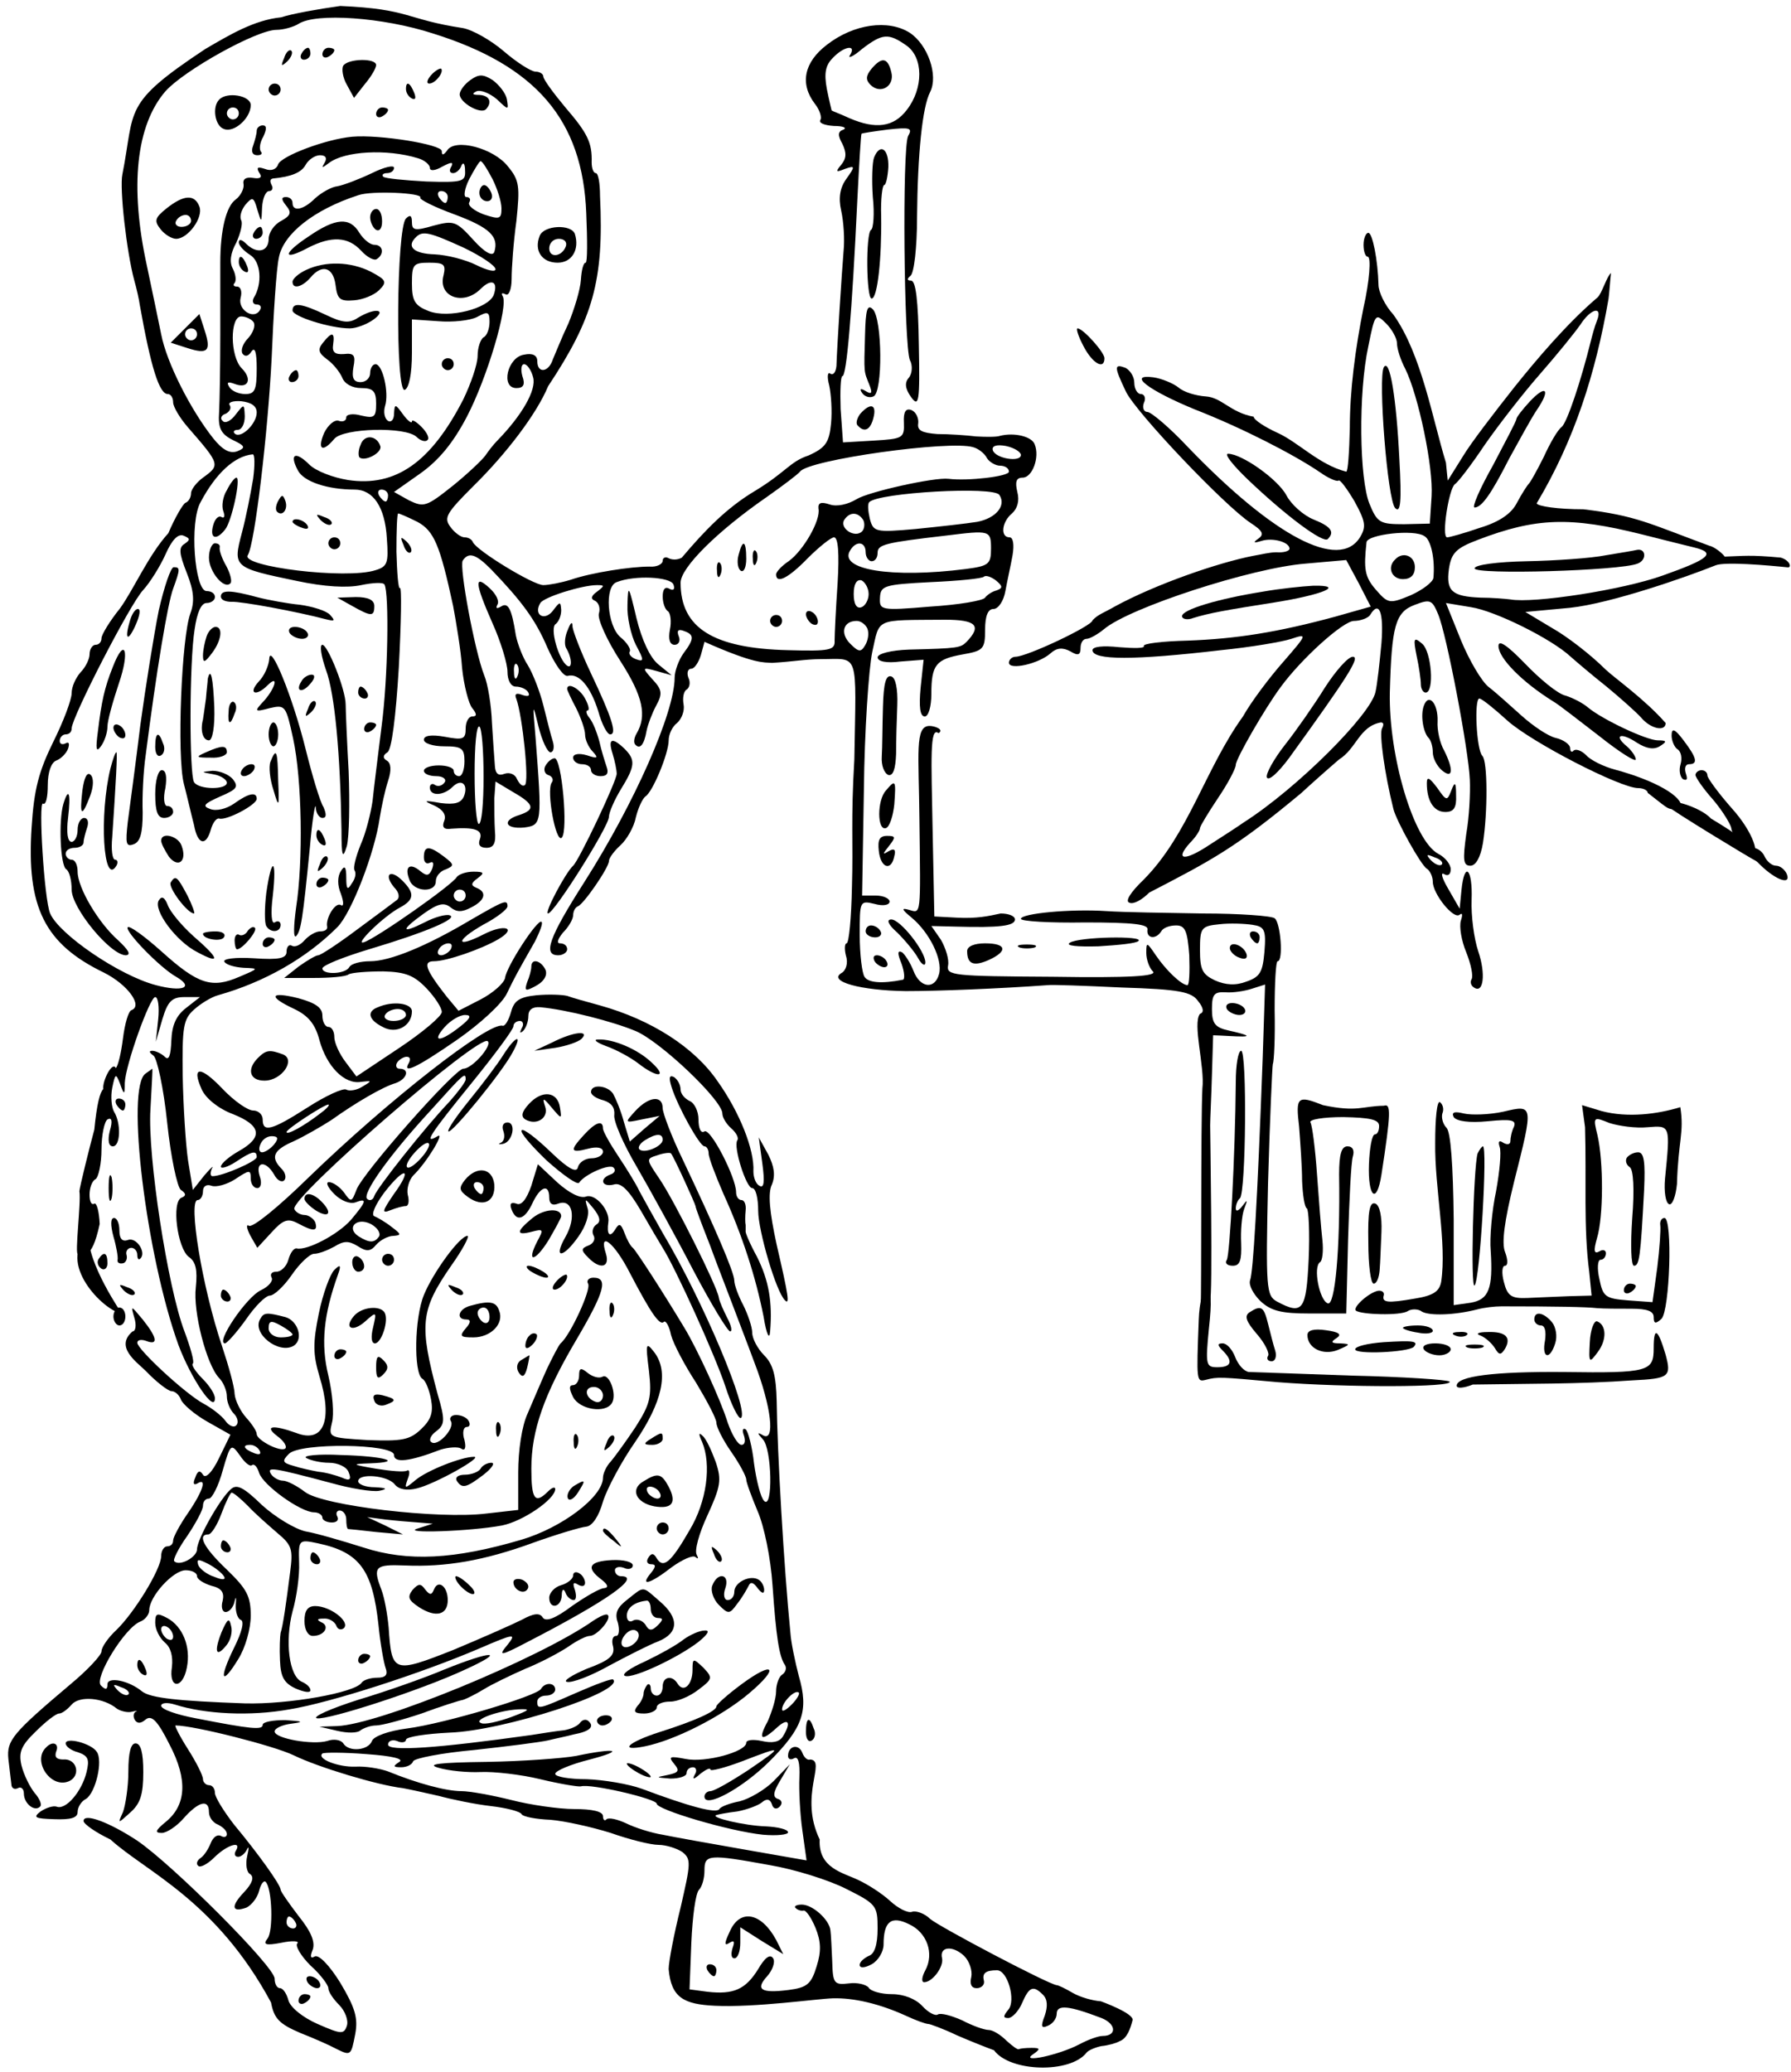 <svg xmlns="http://www.w3.org/2000/svg" version="1.0" viewBox="0 0 300 347"><path d="M57 1c-3.6.5-8.1 1.3-9.9 1.9-4.565.456-8.734 2.995-12.7 5.3-14.029 9.282-11.72 10.001-13.9 21-.5 2.3.7 13 2 17.8.4 1.4.8 3.2.9 4 1.9 10.7 3.3 15 4.7 15 .5 0 .9.6.9 1.4 0 .7 1.1 2.6 2.5 4.2 5.4 6.2 5.4 6.3 2.5 8.4-1.1.8-2 2-2 2.6 0 .7-.4 1.4-.9 1.6-.4.1-1.8 2.5-2.9 5.1-3.339 3.672-5.818 9.449-8.1 12.6-1.7 2.1-3.1 4.4-3.1 5 0 .6-.4 1.1-1 1.1-.5 0-1 .7-1 1.6 0 .8-.7 2.2-1.5 3-.8.9-1.5 2.4-1.5 3.5s-1.4 4.8-3.1 8.2c-2.4 4.9-3.2 7.9-3.6 14.2-.9 13.5 2.2 19.6 12.1 24.4 4 2 6.6 5.6 4.6 6.3-.5.2-1.1 2.3-1.4 4.7-.3 2.4-.8 4.6-1.2 5-.564-1.238-2.29 2.153-2.1 3.5-.285.285-.548.909-.788 1.926-.265 1.122-.502 2.723-.712 4.874-.89 3.287-2.447 9.61-2.5 10.3.302 2.03-.835 10.713-.232 10.551.9-.4 2.2 1.563 3.632-5.051-.1-2.1-.5-3.6-.9-3.4-.5.3-.8-.4-.8-1.5s.4-2.3 1-2.6c.5-.3 1-2.6 1-5s.5-4.7 1-5c.7-.4.9.2.4 1.9-.4 1.6-.2 2.6.5 2.6 1.3 0 1.4-3.9.2-5.8-.4-.7-.6-2.5-.3-4 .5-2.4.6-2.5 1.3-.7.7 2 .8 1.9.8-.1.1-3 4.2-14.4 5.1-14.4.5 0 .7 1.7.5 3.7l-.4 3.8 1.1-3.8c.9-3 1.6-3.7 3.7-3.7h2.6l-2.3 1.8c-1.7 1.3-2.4 2.9-2.5 5.5-.1 2.5-.4 3.4-1.1 2.7-.5-.5-1.5-1-2.1-1-.6 0-.5.3.2.8.6.4 1.7 5.4 2.3 11.2.6 5.8 1.7 10.9 2.3 11.3.9.6.9 1 .1 1.3-1.7.7-.7 8.4 1.2 9.9 1.2.8 1.5 2.2 1.2 5.1-.5 4.1 1.8 13 3.9 15.2.7.7 1.3 2.1 1.3 3.1 0 .9.5 2.2 1.2 2.9.6.6.8 1.5.4 1.9-.4.5-1.3.1-1.9-.8-.7-.9-2.3-2.1-3.6-2.8-3-1.6-11.1-9.1-11.1-10.2 0-.5.7-.6 1.5-.3 2.1.8 1.8-.6-.6-3.6-2-2.4-2-2.4-1.4-.3.4 1.3.2 2.3-.3 2.3-3.017 2.575.661 5.098 2.2 6.6 1.8 1.9 3.8 3.4 4.3 3.4.6 0 1.3.6 1.6 1.4.3.8 2.3 2.5 4.4 3.7l3.9 2.2-1.9 3.9c-1.2 2.5-2.3 3.5-2.7 2.8-.5-.8-.9-.7-1.3.5-.4.9-.3 1.3.3 1 1.7-1.1 1.1 1.1-1.5 4.9-1.4 2-2.5 4.1-2.5 4.6 0 .6-.4 1-1 1-.5 0-1 .7-1 1.6 0 2.2-4.5 9.5-7.5 12.4-1.4 1.3-2.5 2.9-2.5 3.6 0 .6-2.3 3.1-5.2 5.5-9.7 8.2-10.7 9.4-10.4 12.5.2 1.6.4 3.5.5 4.2 0 .7.5 1 1.1.7.5-.3 1 .1 1 .9 0 1.7 1.8 3.1 2.7 2.2.4-.3-.1-1.4-.9-2.3-.8-1-1.8-3-2.2-4.6-.5-2.2-.1-3.3 2.4-5.7 1.7-1.7 3.4-3 3.9-3s1.4-.7 2.1-1.5c1.3-1.5 5.3-1.2 7.6.7.6.4 1.8.7 2.5.5.8-.2 1.1-.2.6 0-.4.3-.4.9-.1 1.4.4.6 1 .6 1.8-.1 1-.8 2 .2 4 4.2 3.1 5.9 2.8 10.2-.7 13-1.7 1.4-1.8 1.8-.6 1.8.8 0 2.5-1.1 3.7-2.5 2.5-2.8 4.2-3.2 4.2-1 0 .9.7 1.8 1.5 2.1.8.4 1.5 1 1.5 1.6 0 .5-.5.6-1 .3-.6-.3-1.3.2-1.7 1.2-.4 1-1.1 2.1-1.7 2.5-.6.4-.8 1-.4 1.3.3.4 1.6-.3 2.7-1.4 2.1-2.1 4.7-2.9 3.6-1.1-.3.5-.2 1 .4 1 .5 0 1.2-.6 1.5-1.3.3-.6.3-.1 0 1.2s-.1 2.7.5 3c.7.5.4 1.5-1 3-2.3 2.4-2.1 3.5.4 2.6.8-.4 1.8-1.6 2.1-2.8.3-1.2.8-1.8 1.1-1.5 1.1 1.1 1.3 8.3.3 9.5-.8 1-.3 1.2 2.3.7 1.9-.4 3.1-.3 2.7.1-.4.4.6 2.1 2.2 3.7 1.7 1.5 3 3.3 3 3.8 0 .6.8 1.8 1.8 2.8 1 1 1.6 2.6 1.3 3.5-.5 1.5-1 1.4-4.9-.3-2.5-1.1-4.6-2.8-4.9-4-.3-1.1-.9-2-1.4-2-.5 0-.9-.7-.9-1.6 0-2-17-19-23-23.1-4.7-3.1-9-4.7-9-3.3 0 .5 2 1.9 4.5 3.1 5.893 5.375 17.681 10.172 26.9 27.3.5 2.7 1.4 3.6 4.9 5.1 2.3.9 5 2.1 5.9 2.6 2.6 1.3 2.6 1.2 3.3-2.4.5-2.7 0-4.4-2.5-8.6-1.8-2.9-3.6-4.8-4.3-4.4-.7.4-.8 0-.3-1.2.4-1.3-.3-3-2.4-5.6-1.6-2.1-3-4.1-3-4.4 0-.8-3.8-6.1-7.8-10.9-1.7-2.2-3.2-4.6-3.2-5.3 0-.7-.4-1.3-1-1.3-.5 0-1-.5-1-1 0-.6-1.1-2.8-2.5-5s-2.3-4-2.1-4c3.1 0 16.5 3.4 19.8 5 4.1 2 14 5 18.3 5.5 1.1.2 3.8.8 6 1.3 2.2.6 6.1 1.4 8.7 1.7 2.6.3 5 .9 5.2 1.4.3.4 2.4.8 4.8.9 2.4.2 6.9 1.2 10.1 2.2 3.1 1.1 6.7 2 8 2 1.3 0 3.1.6 4 1.2 1.5 1.2 1.4 1.9-.3 9.3-1.1 4.4-2 9.1-2 10.3.419 4.828 2.592 5.899 7.725 6.147 6.768.327 17.11-1.167 19.775-1.247 3.5-.1 7.8.9 12.2 2.9 1.7.8 3.4 1.4 3.8 1.4.3 0 2.5.8 4.8 1.9 2.3 1 5.1 2.1 6.2 2.5 2.674 3.661 12.769 3.917 15.5.4.3-.4 1.5-.9 2.5-1.1 1.1-.1 2.5-.5 3-.8 1.302-.45 1.849-2.167 2.2-3.5.388-1.147-5.283-3.198-5.3-3.2-1.4-.1-3.5-.7-4.7-1.4-1.2-.7-2.4-1.3-2.7-1.3-1.5-.2-19.7-9.8-21.2-11.1-.9-.9-2.3-1.4-3-1.2-.7.3-2.4-.6-3.7-1.8-1.4-1.3-3.8-2.8-5.3-3.5-2.597-1.26-6.758-1.98-6.5-6.8-3.552-7.377 1.217-13.216-1.6-13.4-.4.2-1-.3-1.3-1.1-.6-1.6-2.4-1.2-2.4.5 0 .6.5.7 1 .4.7-.4 1 .7.9 3.2-.1 2.1.1 6.1.5 8.9l.7 5-10.3-1.8c-5.7-1-11.9-2.1-13.8-2.5-1.9-.3-4.7-1.2-6.1-1.9-1.5-.7-2.9-1-3.3-.7-.3.4-.6.1-.6-.5 0-.8-1.8-1.2-4.8-1.2-2.6 0-7.4-.7-10.5-1.5-3.2-.8-7-1.5-8.4-1.5-2.6 0-7.4-1.3-12.3-3.3-1.4-.5-3.8-.9-5.5-.8-2.8.1-6.5-1.3-5.5-2.2.3-.2 3.6-.2 7.4.1 4.3.3 6.3.8 5.5 1.3-1.1.7-1.1.9.3.9.9 0 1.8-.4 2-1 .2-.5 4.8-1.4 10.3-1.9 5.5-.6 11-1.3 12.3-1.6 1.2-.3 3.2-.7 4.3-1 2.7-.5 3.5-1.3 2.5-2.2-.4-.4-1-.3-1.4.2-.4.6-1.6 1.1-2.7 1.3-1.1.1-3.6.5-5.5.8-15.7 2.2-24 2.8-24 1.6 0-.6.7-.9 1.5-.6.8.4 1.5.2 1.5-.2 0-.5 3.3-1 7.3-1.2 9-.3 29.4-6.9 27.4-8.9-.2-.2-2.9.8-6.1 2.2-6.4 2.8-6.6 2.9-6.6 1.5 0-.6.7-1 1.5-1s1.5-.5 1.5-1c0-1.2-1.7-1.3-2.4-.1-.8 1.2-16.2 5.8-22.4 6.6-3.1.4-5.6 1.3-5.9 2.1-.6 1.6-3.9 1.9-4.8.4-.4-.6-1.6-.8-2.7-.4-2.4.7-8.8-.4-8.8-1.6 0-.5 1.2-1.1 2.8-1.3 2.2-.3 2-.4-1-.6-2.1 0-3.8.3-3.8.8 0 .9-2 .7-11.2-1.1-3.2-.6-5.8-1.5-5.8-2.1 0-.5 1-.6 2.3-.2 5 1.6 12.6 2 19.2.8 6.8-1.1 22-6 31.8-10.2 5.8-2.5 6.3-2.6 4.7-.6-1.6 1.9-1.2 1.9 3-.3 13.6-7 19.6-11.2 16-11.2-.5 0-1-.4-1-1 0-.5.7-.7 1.5-.4.8.4 1.5.1 1.5-.4 0-.6-1.6-1-3.5-.9-3.9.2-4.4 1.3-1.7 3.3 1 .8 1.2 1.3.4 1.4-.7 0-3.1 1.4-5.4 3-2.8 2.1-4.4 2.7-4.9 1.9-.5-.8-1.5-.7-3.5.4-1.6.8-6.8 3.1-11.6 5.1-9.9 3.9-10.2 3.8-10.7-3.8-.2-2.2-.7-5-1.2-6.3-1.5-3.9-1.1-4.3 3.9-4.1 6.8.3 13.3-.8 21.5-3.8 3.9-1.4 7.9-2.6 8.9-2.7 1-.1 2.1-1.7 2.8-4.2.7-2.2 3.1-6.7 5.4-10 4.5-6.6 5.7-11.7 3.2-15-1.4-1.8-1.5-1.6-.9 3.1.5 4.4.2 5.6-2.3 9.5-1.6 2.4-3.5 5-4.1 5.7-.7.7-1.3 2-1.3 2.7 0 3.2-6.9 8.4-13.7 10.4-11.2 3.3-19 3.7-26.4 1.3-3.5-1.1-7.9-2.4-9.7-2.7-1.8-.4-5.1-2.4-7.3-4.4-3-2.9-4.2-3.6-5.2-2.7-1.8 1.5-5.7 8.4-5.7 10.1 0 1.3-2.9 2.9-3.8 2-.3-.2.7-2.2 2.2-4.3 1.4-2.1 2.6-4.3 2.6-5 0-.7.4-1.2 1-1.2.5 0 1.6-2.1 2.3-4.7 1.3-4.5 1.4-4.6 2.9-2.5.8 1.2 1.7 1.9 2 1.6.4-.3.9.3 1.2 1.3.7 2.1 7 6.6 9.2 6.6.7 0 1.4.4 1.4.9 0 .4.7.8 1.6.8.8 0 1.2-.4.9-1-.3-.5-.1-1 .4-1 .6 0 1.1.7 1.1 1.5s.1 1.5.3 1.6c.1 0 2.2.2 4.7.5l4.5.4-3-1.5-3-1.4 3 .4c1.7.2 4.1.4 5.5.5l2.5.2-2.5.8c-3.1.9 8.8.5 14.1-.5 3.5-.7 8.9-4.4 8.9-6.1 0-.4-.5-.3-1.2.4-2.2 2.2-2.8 1.3-2.8-3.8 0-6.4 2.1-12.4 7.6-21.7 4.7-8 5.3-10.3 2.8-10.3-.8 0-1.2.5-.9 1 .6.9-3 8.7-4.6 10-.3.3-1.3 2.2-2.3 4.3-.9 2-2.3 5.3-3.2 7.4-1 2.1-1.6 6.3-1.6 9.9v6.3l-5.3.6c-8 1-27.4-1.3-30.4-3.6-1.3-1-3-1.9-3.7-1.9-.7 0-1.6-.5-2-1.1-.8-1.3.3-1.1 10.1 1.5 3.2.9 6.8 1.5 8 1.3 1.5-.3 1.3-.5-.7-.6-1.6 0-2.8-.5-2.8-1 0-1.4 4.9-1 6.1.5.7.9 2.1 1.1 3.7.7 3-.7 11.2-5.3 9.6-5.3-2.1 0-7.9 2.3-9.8 3.9-1.8 1.5-1.9 1.5-1.3-.2.4-1 .3-1.6-.1-1.4-.4.3-2.7.1-5.2-.3-4.1-.7-4.2-.8-1.1-.9 5.9-.2 2.6-1.2-4.8-1.4-3.8-.2-6.5.1-5.8.5.7.4 2.4.8 3.8.8 1.5 0 3 .7 3.3 1.6.5 1.2.2 1.5-1.1.9-1-.4-2.8-.9-4-1-1.1-.2-3-.6-4.2-1-1.8-.5-1.9-.8-.7-2 1.9-1.9 17.6-1.7 17.6.2 0 1.4 2.6 1.1 7.8-.9 1.3-.4 2.9-.5 3.4-.2.7.5.9-.1.6-1.4-.4-1.2-.2-2.2.4-2.2.5 0 .6-.5.3-1-.3-.6-1.3-1-2.1-1s-1.2.5-.9 1c.8 1.2-2.3 4.5-3.3 3.5-.4-.3 0-1.2.9-1.8 1.4-1.1 1.5-1.8.2-6.2-3.1-11.6-2.9-14 2.2-21.4 2-2.8 3.2-5.1 2.8-5.1-1.3 0-5.8 6.2-7.3 9.9-1.6 3.9-1.7 13-.3 14 .6.3 1.2 1.9 1.5 3.5.4 2.2 0 3.4-1.7 5-1.9 1.8-3.2 2-8.9 1.8-6.5-.4-6.6-.4-6-2.9.4-1.4.1-4.9-.6-7.9-1.3-5.3-.8-10.2 1.6-16.9.6-1.6.4-1.8-.6-.8-.7.7-1.9 3.9-2.6 7.3-1 4.9-1 6.8.1 10.5 2.3 7.4.7 11.3-3.9 9.5-3.9-1.4-5.4-1.2-3.2.5 1.1.8 1.7 1.7 1.4 2.1-.8.7-4.8-1.4-4.8-2.4 0-.5-.8-1.7-1.8-2.8-.9-1-1.8-2.8-1.9-3.9 0-1.1-1-4.7-2.1-8-3.4-10.1-5.7-24.5-4.1-24.5.5 0 .9-.7.9-1.5s.6-1.2 1.4-.9c.8.3 2.6-.2 4-1.1 2.4-1.6 2.6-1.6 2.6-.1 0 .9.5 1.6 1.1 1.6.6 0 .8-.9.4-2-.8-2.5 1-2.7 2.4-.3.5 1 1.3 1.4 1.7 1 .4-.4.2-1.3-.4-1.9-2-2-1.4-3.2 2.1-4.7 1.7-.8 4.5-2.4 6.2-3.5 4.2-3 8.7-5.6 10.8-6.2 1.9-.7 2.4-2.4.6-2.4-.5 0-.7-.5-.4-1 .3-.5 1.1-1 1.6-1 .6 0 .7.4.4 1-1.2 2 1.2.9 8-3.8 3.9-2.7 7.6-6.1 8.4-7.8 1.4-2.9 1.8-3.6 4.7-8.7.8-1.6 1.4-3.1 1.1-3.3-.6-.6-5.9 7.5-6.1 9.4-.2.9-2 2.5-4.1 3.6l-3.7 1.9-2-2.4c-3.6-4.6-4-5.9-2.1-5.9 2.1 0 7.9-2 10.8-3.7 3.2-1.9 1-2.6-2.5-.8-4.7 2.4-4.8 1.1-.1-1.6 2.3-1.2 4.1-2.6 4.1-3.1 0-1.2-.5-1-6.2 2.3-7.4 4.4-13.5 6.9-16.8 6.9-1.6 0-3.2.4-3.5 1-.7 1.2-4.5 1.3-4.5.2 0-.5 3.5-1.9 7.8-3.2 9.4-2.8 15.1-5.2 13.5-5.7-.6-.2-2.5.3-4.2 1.2-4 2-4 1.3-.1-1.5 2.4-1.7 3.4-1.9 4.5-1 1 .8 1.9.8 3.4 0 2.4-1.2 2.7-2.6.9-3.3-1-.4-.9-.8.2-1.6 1.2-.9 1.1-1.1-.7-1.1-1.2 0-2.4.4-2.8.9-.7 1.3-13.4 10.2-15.5 10.9-1.9.7 3.3-4.4 6-5.8 2.4-1.3 2.5-2.4.4-4.5-2-2-3.2-1.1-1.4 1.1.9.9 1 1.8.4 2.2-.5.4-3.5 2.6-6.6 4.9-3.2 2.4-6.1 4.3-6.5 4.3-.4 0-1.9.9-3.3 1.9l-2.4 1.9h4.9c2.7 0 5.4-.2 5.9-.6.5-.3 3.1-.5 5.8-.5 3.8.1 5.2.7 7.3 2.9 1.4 1.5 2.5 3.2 2.5 3.9 0 .7-3.2 3.4-7.1 6l-7.2 4.8-1.8-2.4c-1-1.3-1.9-3.2-1.9-4.2 0-.9-.4-1.7-1-1.7-.5 0-1-.8-1-1.9 0-1.3-1.1-2.1-4-2.9-4.8-1.2-5.2-.3-.7 1.8 2.3 1.1 3.5 2.5 4.2 5.2 1.2 4.4 4.2 7.5 7 7 1.8-.2 1.9-.2.2.8-.9.6-2.2.8-2.7.5-.5-.3-3.4 1-6.5 3-6.1 3.9-7.5 4.2-7.5 2 0-.8-.7-1.5-1.6-1.5-.9 0-3.2-1.6-5.1-3.6-3.7-3.9-5.3-3.9-3.5.1.7 1.5 2.8 3.2 5.2 4.1 4.8 1.9 5.1 3.9 1 6.2-1.6.9-3 2.1-3 2.6 0 .4 1.1.1 2.5-.8 2.7-1.8 3.5-2 3.5-.8 0 .7-5.7 3.2-7.4 3.2-.4 0-.4-.6-.1-1.3.4-.6-.2-.1-1.3 1.2l-1.9 2.4-.8-4.9c-.4-2.7-.8-9.1-.9-14.2-.1-8.2.1-9.5 1.9-11.1 1.1-1 2.9-2.1 4-2.4 7.8-2.2 14.8-6.2 20-11.4 2.4-2.4 6.3-12.6 7.1-18.3.3-1.9.9-4.7 1.4-6.2.6-1.8.5-3-.2-3.4-.7-.4-.7-.9.1-1.4.7-.4 1.4-5.9 1.9-14.2.4-7.5.5-13.5.2-13.3-.3.2-.5-2.6-.6-6.1 0-3.5.1-6.4.3-6.4.2 0 1.6.6 3.2 1.4 2.8 1.5 3.8 3.9 6 14.1.5 2.7 1.3 7.4 1.5 10.4.3 2.9 1.1 6 1.7 6.7.8 1 .8 1.4 0 1.4-.6 0-1.1.9-1.1 2 0 1.8-.4 2-3.5 1.4-2.3-.4-3.5-.2-3.5.5 0 .6 1.5 1.1 3.4 1.1 2.9 0 3.4.3 3.4 2.5 0 1.4-.4 2.5-.9 2.5s-.9-.4-.9-.9-1.1-.9-2.5-.9-2.5.4-2.5.9.9.9 2.1.9c1.1 0 1.7.5 1.4 1-.4.6-1.1.8-1.6.5-.5-.4-.9-.1-.9.4 0 1.5 2.3 1.4 3.8-.1s2.7-.4 1.9 1.6c-.5 1.1-1.5 1.4-3.9 1.1-2.8-.5-3-.4-1.1.4 1.5.7 2.1 1.6 1.7 2.6-.4 1-.1 1.5 1.2 1.3 3.9-.3 5.3.2 4.8 1.7-.4 1 0 1.5 1.1 1.5 1.2 0 1.6-.8 1.4-2.8-.1-1.5-.1-4-.1-5.5l.2-2.8 3 1.8c3.5 2 3.7 2.9 1 3.8-3 .9-2.4 2.4.8 2.1 3-.4 3-.7 1.9-15.1-.5-5.8-.5-5.9.5-1.8.6 2.4 1.5 4.3 2 4.3s.7-.8.4-1.8c-.3-.9-1-3.7-1.6-6.1-.6-2.4-1.8-5.4-2.6-6.7-.8-1.2-1.7-3.5-2-5-.7-4.5-1.3-5.6-2.5-4.8-.7.4-.9.3-.6-.3.4-.6-.2-1.8-1.3-2.8-2.6-2.4-2.5-.9.5 5.9 1.4 3.1 2.5 6.8 2.5 8.1 0 1.5.6 2.5 1.4 2.5.8 0 1.8.4 2.1 1 .3.6-.1.7-1 .4-1-.4-1.4-.2-1 .7 1 2.8 2.2 14 1.4 14.4-.4.3-.9-.2-1.3-1-.3-.8-1.2-1.2-2.1-.9-1 .4-1.5 0-1.6-1.2-.1-1.1-.3-4.3-.5-7.3-.1-3-.7-6.6-1.3-8-1.6-4.1-4.2-18.1-3.6-19.2 1-1.5 2.2-1.1 4.7 1.4 5.2 5.4 7.5 8.5 9.5 13.2 1.2 2.7 2.7 4.9 3.4 4.7 1.9-.5 3.8 1.8 5.1 5.9.6 2.2 1.5 3.9 2 3.9 1.2 0 .3-2.8-3.3-10.4-1.6-3.4-2.9-6.8-3-7.6 0-1-.3-.8-.8.5-.5 1.1-.6 2.4-.3 3 1 1.6 1.1 3.6.2 3-1.4-.9-3-6.4-1.9-7 .5-.4.9-1.4.9-2.3-.1-1.5-.2-1.5-1.4.1-1.4 1.8-3.3.7-2.1-1.3.6-1 7-3 9.5-3 1.3 0 1.3.1 0 1.1-1 .7-1.1 1.2-.4 1.5.7.3 1 1.3.7 2.2-.2 1 1.4 4.5 3.6 7.9 3.8 5.9 4.5 9.2 2.7 12.2-.4.7-.5 1.5-.2 1.8.8.9 1.5 0 1.9-2.3.2-1 .9-2.9 1.6-4.2 1.1-2 1-2.7-.6-4.4-1.8-2-1.8-2.1.7-1.4l2.5.7-2.2-1.8c-1.4-1.1-2.8-4.1-3.7-7.8-1.3-5.5-1.4-5.7-1.5-2.2-.1 2.1.6 5.1 1.4 6.7 1.4 2.6 1.4 2.9 0 2.4-.8-.3-1.3-.9-1-1.3.2-.4-.5-1.5-1.6-2.4-2.2-1.9-2.7-8.5-.6-9.2 3-1.2 9-.9 9.5.4.3.8 0 1.1-.7.7-.7-.4-1.1.1-1.1 1.3 0 1.1.4 2.2.9 2.5.4.3.6 1.7.3 3.1-.3 1.6 0 2.5.8 2.5.7 0 1-.7.7-1.4-.4-1-.1-1.3.9-.9 1.7.6 1.7 1.3-.1 3.7-.8 1.1-1.5 3-1.5 4.1 0 5.8-6.7 21-15.1 34.2-6 9.4-7 12.3-4.4 12.3.8 0 1.5-.5 1.5-1 0-.6-.5-1-1.2-1-.6 0-.4-.7.5-1.8 1-1 1.7-2.3 1.7-2.9 0-.6.3-1.3.8-1.5 1-.4 5.2-6.5 5.2-7.6 0-.5.9-1.7 1.9-2.6 1.1-1 2.3-3.1 2.6-4.7.4-1.6 1.1-3.1 1.6-3.5 1.2-.7 3.9-7.2 3.9-9.4 0-1 .6-2.3 1.4-2.9.8-.7 1.3-2.1 1.1-3.1-.2-1.1 0-2.2.5-2.5.5-.3.7-1.2.3-2-.3-.8-.1-1.5.5-1.5.5 0 1.2-1 1.6-2.3l.6-2.2c8.502 3.776 9.87 3.415 11.333 3.525 3.579-.211 5.485-.612 8.167-.625 6.5 0 5.9-1.6 5.6 16.8-.609 10.318-.172 13.76-.4 21.3-.1 5.2-.5 9.5-.9 9.5-.3 0-.4.9-.1 2.1.4 1.2 0 2.5-.8 2.9-2.2 1.4 3.3 2.9 10.8 3 5.4 0 15.6-.4 23.8-1 .6-.1 6.2.1 12.4.4 9.6.3 11.7.7 12.8 2.3.9 1.1 1 1.9.3 2.1-1.31 1.65.84 8.902.4 12.5-.279 5.584-.137 34.634-.279 36.1-.2 2.1-.152.56 1.548-.44.5-.4.031-28.36.031-29.46 0-1.1.2-4.9.3-8.5l.2-6.6c2.865.063 9.417.733 2.6-.8-2.3-.5-2.8-1.2-2.8-3.6 0-2.5.4-2.9 2.3-2.8 1.2.1 3.2-.2 4.4-.6l2.2-.7-.4 12.3c-.9 24.4-1.6 35.8-2.1 37.2-.3.8.5 2.3 1.7 3.5 1.8 1.7 3.6 2.1 8.3 2.1h6.1l.3-12.3c.2-6.7.5-13 .8-14 .3-1 0-1.7-.9-1.7-1 0-1.4 1.3-1.4 4.7.2 12.7-.7 22.1-1.9 21.6-1.4-.5-2.5-6.1-1.3-6.9.4-.2.6-1.9.4-3.7-.2-1.7-.6-6.7-.9-11-.3-4.3-.8-8.2-1.1-8.7-.3-.5 2.2-.9 5.5-.9 4.5.1 6 .4 6 1.5 0 .8-.3 1.4-.7 1.4-.5 0-.9 2.3-1 5-.2 5.5 1.3 6.9 2.1 1.7 1.6-10.4 1.6-11.9.4-11.5-3.637.045-4.405 1.126-10.2-.1-4.3-1.7-4.6-1.4-4 3.6.2 2.7.5 6.7.5 9.1.1 2.3.4 4.4.8 4.6.3.2.5 4 .3 8.5-.4 8.6-1 9.4-5.3 7.1-1.8-1-1.9-2.1-1.5-20 .3-10.5.7-19.4.8-19.8.2-.4.4-4.4.3-9 0-4.5.2-8.2.5-8.2 1 0 .5-6.5-.5-7.2-.5-.4-5.9-.8-12-.8-6-.1-13.3-.2-16.2-.4-6-.4-14.3.4-14.3 1.3 0 .4 4.8.7 10.8.6 8 0 10.6.3 10.4 1.2-.2 1.5 1.4 1.7 2.3.3.3-.6 1.4-1 2.5-1 1.5 0 1.9.9 2.2 5 .1 2.8 0 5-.3 5-1 0-3.6-2.5-5.3-5-1.5-2.2-1.6-2.3-1.6-.4 0 1.1.5 2.5 1.1 3.1.8.8-3.8 1.1-16.8.9-16.7-.1-17.8-.2-17.5-1.9.2-1-.4-2.9-1.2-4.3l-1.6-2.3 4.2.1c7.1.2 9.8-.1 9.8-1.2 0-.6-1.1-1-2.4-1-2.026.438-3.96.875-7.3.7l-3.8-.2-.3-14.9c-.2-11.3-.508-17.012 1-15.8 1-.6-.608-1.212-1.508-1.212-2.5 0-1.792 4.612-1.692 15.712.2 16.2.3 15.7-1.7 15.1-1.4-.4-1.3-.1.4 1.3 3 2.5 5.2 7 4.6 9.4-.7 2.7-3.2 2.4-4.3-.5-.5-1.3-1.4-2.7-1.9-3.1-.8-.4-.8.2-.1 1.9.5 1.4.6 2.7.2 2.7-3.5.7-5.8.5-6.4-.5-.4-.6-.8-3.7-.8-7 0-5.7 0-5.8 2.5-5.2 1.4.4 2.5.2 2.5-.4 0-.5-1-1-2.3-1h-2.3l.3-17.8c.1-9.7.8-20.1 1.4-23 1.3-5.8.3-5.3 12.2-5.4 5.2 0 6.2 1 3.6 3.7-1 1-1.4 1.1-9.6 1.3-3.1.1-5.3.7-5.3 1.3 0 .7 1.5 1 3.8.7l3.9-.3-.5 4.7c-.3 3.2-.1 4.8.7 4.8.6 0 1.1-1.6 1.1-3.8 0-4.9.8-5.8 5.3-6.6 3.4-.6 3.7-.9 3.7-4.1 0-2.4.5-3.5 1.4-3.5.8 0 1.7-1.3 2-3 .3-1.7.9-4.3 1.2-6 .3-1.8.1-3-.5-3-1.6 0-1.3-2.6.4-4 .9-.8 1.3-2.1.9-3.6-.4-1.7-.2-2.4.9-2.4 1.6 0 2.9-3.4 2-5.6-.5-1.3-3.4-2-5.8-1.4-.5.2-2.3.2-4 .1-1.6-.2-4.6-.4-6.5-.4-2.6-.2-3.4-.6-3.2-1.8.1-.9-.4-1.9-1.1-2.2-1-.4-1.4.3-1.3 2.1.1 2.6-.2 2.7-5.1 3l-5.1.3-.4-5.6c-.1-3 0-5.5.3-5.5.7 0 1.6-10.4 2.5-29.5.3-6 .6-11 .7-11.1.1-.1 2.1-.4 4.4-.7 3.7-.4 4.2-.3 3.4 1.1-1 2.1-.7 35.1.3 37.5.5.9.4 2.3-.2 3-.7.8-.6 1.8.4 3.2 1.3 1.8 1.5.9 1.3-8.8-.1-7.3-.5-10.7-1.3-10.7-.7 0-.7-.3-.1-.8.6-.4 1.1-4.8 1.1-9.7.1-10.9.9-18.6 2.2-21.1 1.4-2.8-.4-7.9-3.4-9.9-3.6-2.3-9.4-1.5-13.9 2-3.8 2.9-4.6 6.5-2 9.9.8 1 1.2 2.3.9 2.7-.3.5.7.9 2.3 1 1.5 0 2.2.3 1.6.6-1 .3-1 1-.2 2.4.7 1.5.7 2.4-.2 3.5-1 1.2-.9 1.3.6.7 1.7-.6 1.8-.5.3 1.6-1.1 1.5-1.4 3.2-.9 5.4.4 1.8.6 4.8.4 6.7-.3 3.6-1.1 16.1-1.2 19.3-.1 1-.5 1.6-1 1.3-.5-.4-.6.5-.2 2 .3 1.4.5 4.2.3 6.3-.3 3.2-.9 4.1-3.8 5.4-3.063 1.002-3.713 2.742-8.9 5.9-4.857 2.873-8.585 6.81-12.3 11.2-.7.4-1.6.4-2.2.1-.5-.3-1-.1-1 .4 0 .6-1 1.1-2.2 1-3.2 0-9.7 1-13.2 2.2-1.6.5-3.7.9-4.6.9-1.7 0-11.2-5.8-11.8-7.2-.2-.5-.8-.8-1.4-.8-.6 0-1.7-.8-2.4-1.8-1.1-1.5-.6-2.3 3.9-6.8 5.5-5.4 10.6-12.1 12.5-16.7 7.522-11.357 9.377-17.662 8.7-31.9 0-2.1-.3-3.8-.7-3.8-.4 0-.7-.8-.7-1.8.1-3.3-.7-4.9-4.4-9.2-2-2.4-3.7-4.7-3.7-5.2 0-.4-.6-.8-1.3-.8-.7 0-3.1-1.5-5.3-3.4-2.1-1.8-5.2-3.6-6.9-3.9C67.845 3.228 68.783 1.513 57 1zm15.5 4.6C89.8 11 97.6 20.1 98.2 35.7c.2 4.6.2 8.3-.1 8.3-.4 0-.7 1.3-.8 2.9-.1 1.6-1.1 4.9-2.1 7.3-1.1 2.3-2.2 5.1-2.6 6-.7 2.2-2.6 2.4-2.6.3 0-1-.8-1.4-2.2-1.1-2.8.4-4 5.6-1.3 5.6 1.2 0 1.5-.6 1-2-.3-1.1-.2-2 .3-2s1.2 1 1.5 2.2c.6 2.1-1.9 6.4-6 10.6-.7.7-1.6 1.9-2 2.5-.5.7-2.9 3-5.5 5.1-4.4 3.5-4.8 3.6-7.3 2.4L66 82.4l4.4-3.1c3.1-2.2 5.5-5.1 7.8-9.5 3.4-6.5 7-18.6 6-20.2-.3-.5-.1-.6.5-.3.5.3 1-.8 1-2.6s.3-6.1.8-9.7c.6-5.8.5-6.8-1.4-9.1-2.4-3.1-8.9-4.8-10.2-2.7-.6.8-.9.9-.9.1 0-1.1-10.4-2.8-15-2.4-4.4.4-11.8 3.2-12.4 4.6-.3.9-1.2 1.2-2.2.8-1.2-.4-1.5-.3-1 .6.6.8.2 1.1-1 .9-1.2-.2-1.8.2-1.6 1.1.1.7-.5 1.9-1.3 2.5-1.6 1.1-2.6 5.1-2.6 10.6v12c0 5.2-.1 11.1-.2 13-.2 2.7.3 3.7 2.3 4.7 2.1 1 2.2 1.3.7 1.9-1.2.4-2.4-.2-4-2.2-3.8-4.8-7.8-12.7-8.7-17.4-.5-2.5-1.6-7.7-2.4-11.5-2.9-13.3-1.8-23.5 3.1-29.2C30.8 11.8 43 5 46.3 5c1.2 0 2.9-.5 3.7-1 2.9-1.9 14.2-1.1 22.5 1.6zm79.3 2c2.9 2 2.9 7.2.1 10.8-2.2 2.9-5.2 3.3-9.6 1.4-1.5-.7-2.9-1.2-3-1.3 0 0-.4-1.6-.8-3.6-.5-2.7-.2-4 1-5.2 1.9-2 4-2.3 2.9-.5-.5.7.5.3 2-1 3.4-2.6 4.4-2.7 7.4-.6zM70 26.5c1.1.3 2 1.1 2 1.6 0 .6.9.5 2.1-.2 1.5-.8 1.9-.8 1.5 0-.4.6-.3 1.1.3 1.1.5 0 1.2-.6 1.4-1.3.3-.6.6-.3.6.9.1 1.8-.4 2-6.5 1.8-3.6-.2-6.9-.5-7.2-.8-.3-.3 0-.6.6-.6.7 0 1.2-.4 1.2-.9s-1.7-.1-3.7.9c-2.1 1-4.7 2-5.8 2.2-1 .1-2.7 1.1-3.7 2-2 2-3.8 2.3-3.8.8 0-.6-.5-1-1.1-1-.8 0-.8.4 0 1.4 1 1.2.8 1.7-.8 2.6-1.2.6-2.1 2-2.1 3 0 2.2-2 2.6-3.8.8-.7-.7-1.2-.8-1.2-.2 0 .5.8 1.4 1.9 2.1 1.8 1.1 2.1 4.8.6 7.2-.3.6-.1 1.1.5 1.1s.9.4.5 1c-1 1.6-3.7-.1-3.2-2.1.3-1.1 0-1.9-.6-1.9s-.7-.3-.4-.6c.3-.4.2-1.4-.3-2.4-.6-1.1-.4-2.6.6-4.4.7-1.6 1.1-3.2.8-3.7-.3-.6 0-1.7.7-2.6 1.2-1.4 1.4-1.3 2 .8.7 2.3.7 2.3.8-.4.1-1.5.6-2.7 1.2-2.7.5 0 .7-.5.4-1-.3-.6-.3-1 .2-1.1 3.1-.3 4.8-1 5.5-2.3.5-.9 1.6-1.6 2.4-1.6 1 0 1.2.5.8 1.2-.6 1-.5 1 .7.1 2.6-2 9.7-2.4 14.9-.8zM82.5 30c.8 1.6 1.5 3.8 1.5 4.9 0 1.8-.3 1.9-3 1-1.6-.6-2.7-1.5-2.4-2 .3-.5.1-.9-.5-.9-.5 0-.3-1.4.5-3 .9-1.7 1.7-3 1.9-3 .3 0 1.1 1.3 2 3zm-12.1 3.1c-.2.3 2.4 1.6 5.7 2.8 5.9 2.2 7.5 3.7 6.7 6.3-.3.8-1.6.1-3.5-2-2.9-3.2-3.3-3.3-6.7-2.4-3.1.9-3.6.8-3.6-.6 0-1.1-.3-1.3-1-.6-1.6 1.6-1.8 29.3-.2 28.7.7-.3 1.2-2.6 1.2-6.2v-5.6l4.4.3c2.4.2 5.3-.1 6.5-.7 1.8-1 2.1-.9 2.1.8 0 1.1-.4 2.3-1 2.6-.5.3-1 1.7-1 3.1 0 1.4-1.1 4.6-2.4 7.3-5.4 10.5-11.3 14.7-19.3 13.5-2.5-.4-5.4-1.5-6.5-2.6-2.3-2.3-3.4-1.8-1.9 1 1 1.9 5 3.2 9.5 3.2 3.1 0 5.1 2.9 5.4 8.2.3 4.1.1 4.7-1.9 5.3-4.9 1.6-22.6-.6-21.4-2.5 1.2-1.9 3.4-20.9 4-33 .3-7.4.8-15 1.2-16.8.7-4 5.9-8.1 13.3-10.5 2.2-.8 10.9-.4 10.4.4zM75 33c0 .5-.2 1-.4 1-.3 0-.8-.5-1.1-1-.3-.6-.1-1 .4-1 .6 0 1.1.4 1.1 1zm2.7 8.5c2.9 1.4 5.3 3 5.3 3.6 0 .5-1.4.2-3.2-.7-1.8-.9-4.9-1.7-7-1.8-3.5-.1-4.8-1.3-3.1-2.9 1.1-1.1 2.3-.8 8 1.8zm-3.4 4.6c-1 3.6 3.3 5.2 6.2 2.3 1.8-1.8 3-1.3 2.2 1-.9 2.3-7.6 4-10.9 2.7-2.3-.9-2.8-1.7-2.8-4.6 0-3.2.2-3.5 2.9-3.5 2.5 0 2.8.3 2.4 2.1zM42.5 54c.3.6-.1 1.7-.9 2.6-.9.9-1.3 2-1 2.6.4.6 1 .5 1.5-.3.6-.9.9.1.9 2.8 0 3.6-.3 4.3-1.9 4.3-1.1 0-2.3-.5-2.7-1.2-.5-.8-.2-.9.9-.5 2.3.9 3-.8 1.2-2.6-2-2-2-8.7-.1-8.7.8 0 1.8.5 2.1 1zm.5 15.1c0 1.9-2.7 4.5-3.7 3.5-.3-.3-.1-.6.5-.6.7 0 1.2-1 1.2-2.3-.1-2.1-.1-2.1-1.5-.3-.8 1.1-1.8 1.6-2.2 1.1-.5-.4-.2-1 .5-1.2.6-.3 1-.9.7-1.4-.4-.5.5-.8 1.9-.7 1.7.2 2.6.8 2.6 1.9zm122.3 7.6c.4.7 1.5 1.3 2.2 1.3.8 0 1.5.4 1.5 1 0 .8-6.9 1.6-10.1 1.2-2.4-.3-13.5 2.2-15.4 3.4-1.5.9-3.3 1.3-4.5.9-1.5-.5-2-.3-1.9.7.4 1.9-2.5 7-5 8.8-1.2.8-2.1 1.8-2.1 2.2 0 1.7 2.1.6 5.3-2.7 1.9-1.9 3.9-3.5 4.4-3.5.7 0 .9 2.7.6 7.7-.3 4.3-.5 8.6-.5 9.6.1 1.6-.8 1.8-7.8 1.6-12.5-.3-18-3.7-18-11.3 0-2.5 6.1-8.6 14.5-14.4 2.7-1.9 5.2-3.8 5.5-4.2 1.4-2 25.1-5.3 29-4.1.8.2 1.9 1 2.3 1.8zm5.7-.5c0 1.3-4.3.6-4.7-.8-.2-.7.6-1 2.2-.7 1.4.3 2.5 1 2.5 1.5zm-128.6 4c-.4 2.4-1.2 6.5-1.9 9.1-1.5 5.7-1.4 5.8 9.2 8 4.7 1 8.5 1.2 10.8.7 1.9-.4 3.7-.5 3.9-.1.8 1.4.6 15.8-.5 23.9-.6 4.8-1.3 10.4-1.5 12.4-.3 2-1.1 5.3-2 7.3-.8 2-1.3 3.9-1 4.3.3.5.1 1.4-.5 2.2-.7 1.2-.9.9-.9-1s-.3-2.1-.9-1.1c-.6.9-.6 2.4 0 3.8.5 1.4.5 2.2 0 1.9-.9-.6-2.6 2.2-2.3 3.6.1.5-.4.8-1.2.8-.7 0-1.9.7-2.6 1.5-.7.8-1.6 1.2-2.1.9-.5-.3-.9.2-.9 1 0 1.1-1.2 1.4-5.5 1.1-3.1-.2-5.3.1-4.9.6.3.5 1.7.9 3.2 1 2.6.1 2.6.1-.7 1.5-4.6 2-6.9 1.3-13-4.2-2.9-2.6-5.4-4.4-5.7-4.1-.6.6 5.4 6.8 8.1 8.3 3.1 1.8 1.1 2.6-3.4 1.4-6.1-1.6-16.2-8.5-17.7-12-1-2.3-2-18.9-1.2-18.4.5.3.8-1.1.8-3.1 0-2.2.6-3.8 1.4-4.1.8-.3 1.7-1.2 2-2 .3-.9.1-1.2-.4-.9-.6.3-1 .1-1-.4 0-.6.5-1.1 1-1.1.6 0 1-.4 1-1 0-1.8 9.8-20.9 12-23.2 1.1-1.2 2.8-3.9 3.7-5.9 1.1-2.5 2.1-3.5 3-3.2 1.2.5 1.2.7.2 1.4-1 .6-.9 1.6.4 4.9 1.2 3 1.3 4.8.6 6.7-1.5 4-2.3 23.9-1.1 28.6.6 2.3 1.3 5.4 1.7 6.9.6 3.3 2 3.6 2.8.8.3-1.1.9-2 1.4-1.9 1.2.4 6.3-2.3 6.3-3.3 0-1.2-1.3-1-3.8.8-1.3.9-3 1.3-4 .9-1.4-.5-1-.9 1.7-2.1 2.8-1.2 3.1-1.6 2.1-2.9-.7-.8-2.2-1.4-3.4-1.4-2 .2-2 .2.2.6 1.2.2 2.2.9 2.2 1.4 0 1.2-4.7 1.2-5.5-.1-.8-1.3-.8-20.1.1-25.6.4-2.8 1.1-4.4 2-4.4.8 0 1.4-.5 1.4-1 0-.6-.6-1-1.4-1-2 0-2.9-11.6-1-14.9 2.6-4.9 5.7-7.7 8.7-8 .4-.1.4 1.8.1 4.1zM65 83c0 .5-.2 1-.4 1-.3 0-.8-.5-1.1-1-.3-.6-.1-1 .4-1 .6 0 1.1.4 1.1 1zm102.4-.1c1.2 1.8-.6 3.9-3.7 4.5-1.8.3-6.4.8-10.3 1.2-6.8.6-7.1.5-7.7-1.7-.3-1.3-.4-2.5-.1-2.8 1.6-1.6 20.9-2.7 21.8-1.2zm-22.8 4.2c.3.6.2 1.5-.2 1.9-1.2 1.2-3.8-.5-3-1.9.9-1.4 2.3-1.4 3.2 0zm21.4 4.8c0 2.6-.4 2.9-4.2 3.4-12.5 1.6-21.4.1-19.4-3.1 1-1.7 2.6-1.5 2.6.3 0 .8.5 1.5 1 1.5.6 0 1-.6 1-1.4 0-1.4 1.2-1.7 11.5-2.9 7.3-.9 7.5-.9 7.5 2.2zm.9 7c-.8.2-1.6.8-1.9 1.2-.3.5-4.4 1.2-9.2 1.5-8.3.7-8.5.6-8.4-1.5.1-2 .7-2.2 8.5-2.6 4.6-.2 8.6-.6 8.9-.9.3-.3 1.2 0 2 .6 1.2 1 1.2 1.3.1 1.7zm-21.4.6c0 1-.6 2-1.2 2.2-.8.3-1.3-.5-1.3-2.2 0-1.7.5-2.5 1.3-2.3.6.3 1.2 1.3 1.2 2.3zm-.2 5.8c.3.8.1 2-.4 2.8-.7 1.2-1.1 1.1-2.5-.3-1.7-1.7-1.2-3.8 1.1-3.8.7 0 1.5.6 1.8 1.3zm-58.6 7.9c-.3.8-.6.5-.6-.6-.1-1.1.2-1.7.5-1.3.3.3.4 1.2.1 1.9zM81 130.1c0 4.3-.3 7.9-.8 7.9-.4 0-.7-3.8-.7-8.4 0-4.6.3-8.2.8-7.9.4.2.7 4 .7 8.4zM78 150c0 .5-.4 1-1 1-.5 0-1-.5-1-1 0-.6.5-1 1-1 .6 0 1 .4 1 1zm133.8 9.4c-.3 3.4-.7 4.2-3 5-1.8.7-3.5.6-5.3-.2-2.1-1-2.5-1.8-2.5-5.1 0-3.7.2-4 3.3-4.3 1.7-.2 4.2-.1 5.5.1 2 .3 2.3.8 2 4.5zM75.5 159c-.3.5-1.1 1-1.6 1-.6 0-.7-.5-.4-1 .3-.6 1.1-1 1.6-1 .6 0 .7.4.4 1zm1.5 13c-3.3 2.6-4.8 2.6-2.5 0 1-1.1 2.5-2 3.4-2 1.2 0 .9.6-.9 2zm-23.5 14.6c-2.6 2-5.5 3.6-5.5 3 0-.5 6.3-4.6 7-4.6.3.1-.4.8-1.5 1.6zm-7.6 5.1c-.6.7-1.5 1.3-2 1.3s-.6-.6-.3-1.3c.3-.8 1.1-1.4 1.9-1.4 1.1 0 1.2.4.4 1.4zM43.5 243c.3.6-.1.7-.9.4-1.8-.7-2.1-1.4-.7-1.4.6 0 1.3.4 1.6 1zm-2 9.2c1.2 1.3 3.5 3.3 5 4.6 2.4 2 2.6 2.7 2.1 6.5-.7 5.5-1.2 9-1.6 10.2-.1.5-.2 2.6-.1 4.6.1 2.8.7 3.8 2.6 4.7 1.4.6 2.5.8 2.5.3s-.7-1.1-1.4-1.4c-2.2-.9-2.9-6.8-1.6-11.8.7-2.4 1.2-6.1 1.1-8.2-.1-3.8-.1-3.9 3.2-3.2 7 1.5 9.1 4.5 10.1 13.7.3 3.1.9 6.4 1.2 7.2.4 1.1 0 1.6-1.4 1.6-1.2 0-2.3.4-2.6.8-1 1.7-12.3 3.7-19.6 3.5-11.2-.4-15.8-.9-17.2-2-2.3-1.9-5.8-2.5-5.8-1.2 0 .9-.3 1-1.1.2-1.2-1.2 4-9.7 6.6-10.7.8-.3 1.5-1.2 1.5-1.9 0-2.3 4-6.7 6.1-6.7 1 0 1.9.4 1.9 1 0 .5 1.1 1.2 2.4 1.6 1.7.4 2.2 1.1 1.9 2.5-.3 1-.1 1.9.5 1.9s1.3-.8 1.5-1.8c.2-.9.3-.7.2.5-.1 1.2.3 2.4.8 2.6.7.2.2 2.1-1.1 4.7-2.6 5.3-2.1 6.5.7 1.9 1.2-1.9 2.1-5.1 2.1-7.3 0-3.3-.7-4.5-4-7.7-3.9-3.7-5-5.9-3.1-5.9.5 0 1.5-1.6 2.2-3.5.7-1.9 1.5-3.5 1.7-3.5.3 0 1.5 1 2.7 2.2zm-4 11.8c.4.6-.2.7-1.6.1-1.3-.4-2.5-1.4-2.7-2-.3-1 0-1 1.6-.2 1.2.6 2.4 1.6 2.7 2.1zm-16 19.8c-.3.3-1.1 0-1.8-.7-.9-1-.8-1.1.6-.5 1 .3 1.5.9 1.2 1.2zm64.1 3.8c-2.2.8-4.5 1.3-5 1-1.5-.5 2.8-2.1 6.2-2.3 2.2-.1 2 .1-1.2 1.3zm43.4 24.8c4.1.7 9.9 2.5 12.8 4 5 2.5 5.2 2.8 5.2 6.6 0 2.7-.5 4.3-1.5 4.6-.8.4-1.5 1-1.5 1.5 0 .6.9.5 2-.1s2-2.1 2-3.3c0-3.9 1.3-4.9 4.3-3.4 3 1.4 4.2 4.9 2.7 7.7-.6 1.1-.7 2-.2 2 1.4 0 3.3-2.6 3-4-.5-2 1.8-2.2 3.7-.4.9.9 1.4 2.5 1.2 3.5-.3 1.2 0 1.9.9 1.9.8 0 1.4-.6 1.2-1.3-.3-1.2.3-1.7 2.2-1.7 1.8 0 3.2 5.1 1.9 6.6-.9 1.1-.9 1.4 0 1.4.6 0 1.7-1.1 2.3-2.5 1.2-2.8 1.9-3 3.5-1.4.8.8.8 2 .3 3.5-.7 1.8-.6 2.2.5 1.7.8-.3 1.5-1.2 1.5-2 0-1.6 2-1.4 7.5.7 2.5 1 2.6 3 .2 3-.7 0-2.4.6-3.9 1.4-3.4 1.8-10 3.2-7.8 1.7 1.3-.9 1.3-1.1-.2-1.1-1 0-1.9.1-2.1.2-.2.2-1.1-.5-2.1-1.4-1-1-2.3-1.8-3-1.8-.7 0-2.7-.7-4.4-1.6-1.8-.8-3.6-1.3-4.1-1-.4.3-1.6-.3-2.6-1.4-1.1-1.2-3.1-2-5.1-2-1.8 0-3.6-.5-3.9-1.1-.4-.5-1.9-.9-3.3-.7-2.5.3-2.7 0-2.8-3.7-.1-2.2-.2-4.5-.3-5.2-.2-1.8-3-4.3-4.8-4.3-.9 0-1.4.3-1 .6.3.3.9.5 1.3.4.4-.1 1.3 1.2 2 2.9.9 2.2 1 3.9.2 6.4-.9 3-1.6 3.6-4.7 4-4.7.6-5.6-.1-3.6-2.3.9-1 1.4-2.4 1-3-.5-.8-1.4-.1-2.5 1.8-2.1 3.4-4.1 4.3-8.5 3.8l-3-.4.3-7.8c.2-4.4.7-8.3 1.3-8.9.5-.5.9-1.9.9-3.2 0-2.7.6-2.8 11-.9zM49.5 322c.3.5.1 1-.4 1-.6 0-1.1-.5-1.1-1 0-.6.2-1 .4-1 .3 0 .8.4 1.1 1z"/><path d="M47.6 9.7c-.6 1.4-.5 1.5.5.6.7-.7 1-1.5.7-1.8-.3-.3-.9.2-1.2 1.2zm2.9-.7c-.3.5-.1 1 .4 1 .6 0 1.1-.5 1.1-1 0-.6-.2-1-.4-1-.3 0-.8.4-1.1 1zm3.5.1c0 .5.5.7 1 .4.6-.3 1-.8 1-1.1 0-.2-.4-.4-1-.4-.5 0-1 .5-1 1.1zm3.5 1.9c-.3.5-.1 2 .6 3.2l1.2 2.2 1.8-2.3c1.1-1.3 1.9-2.7 1.9-3.2 0-1.2-4.7-1.1-5.5.1zm14.7 1.6c-.7.8-.8 1.4-.3 1.4 1 0 2.5-1.9 2-2.5-.2-.1-1 .3-1.7 1.1zm6.6.8c-1 .7-1.8 1.8-1.8 2.4 0 1.4 3.5 3.4 4.4 2.5 1.1-1.2.6-2.3-1.1-2.4-1.2 0-1.3-.2-.5-.6.7-.3 2.2.3 3.4 1.3 2 1.9 2 1.9 1.7 0-.2-1-1.3-2.4-2.4-3.2-1.6-1-2.3-1-3.7 0zM45 15c0 .5.5 1 1 1 .6 0 1-.5 1-1 0-.6-.4-1-1-1-.5 0-1 .4-1 1zm23-.1c0 .6.4 1.3 1 1.6.6.3.7-.1.4-.9-.7-1.8-1.4-2.1-1.4-.7zm-31.3 1.8c-1.2 1.2-.7 4.4.8 4.9 1.7.7 4.5-1.8 4.5-4 0-1.6-4-2.3-5.3-.9zM40 19c0 .5-.4 1-1 1-.5 0-1-.5-1-1 0-.6.5-1 1-1 .6 0 1 .4 1 1zm23 .1c0 .5.5.7 1 .4.6-.3 1-.8 1-1.1 0-.2-.4-.4-1-.4-.5 0-1 .5-1 1.1zm-20 2.8c0 .5-.3 1.6-.6 2.5-.4 1-.1 1.6.7 1.6.7 0 .9-.3.6-.6-.3-.4-.2-1.5.4-2.5.6-1.3.6-1.9-.1-1.9-.5 0-1 .4-1 .9zm-15.1 13c-2 1.6-2.1 2.1-1 3.5.7.9 1.9 1.6 2.6 1.6 2 0 4.6-3.6 3.9-5.4-.8-2.1-2.6-2-5.5.3zM32 37c0 .5-.7 1-1.6 1-.8 0-1.2-.5-.9-1 .3-.6 1-1 1.6-1 .5 0 .9.4.9 1zm58.4 2.5c-1 2.5.4 4.5 3 4.5 2.4 0 3.7-2.2 2.9-4.8-.6-1.7-5.2-1.5-5.9.3zm4.4 1.7c-.6 1.8-2.8 2.1-2.8.4 0-.9.7-1.6 1.6-1.6.9 0 1.4.5 1.2 1.2zM31 55l-2.4 2.4 2.8.9c3.4 1.1 4 .5 2.9-2.9l-.9-2.8L31 55zm2 1c0 .5-.4 1-1 1-.5 0-1-.5-1-1 0-.6.5-1 1-1 .6 0 1 .4 1 1zm113-44.5c-1 1.2-1 1.9-.2 2.7 1.7 1.7 4.1.2 3.5-2.1-.6-2.5-1.6-2.6-3.3-.6zM42.5 39c-.3.5-.1 1 .4 1 .6 0 1.1-.5 1.1-1 0-.6-.2-1-.4-1-.3 0-.8.4-1.1 1zM40 43.9c0 .6.4 1.3 1 1.6.6.3.7-.1.4-.9-.7-1.8-1.4-2.1-1.4-.7zm40.3-11.6c0 .8.6 1.4 1.3 1.4.7 0 1-.6.7-1.4-.3-.7-.8-1.3-1.2-1.3-.4 0-.8.6-.8 1.3zM62 36.4c0 .8.5 1.8 1 2.1.6.3 1-.3 1-1.4 0-1.2-.4-2.1-1-2.1-.5 0-1 .6-1 1.4zm-10.3 3.2c-4.4 2.9-4.4 4.2-.1 1.9 3.9-2 6.7-1.9 8.9.5 1 1.1 2.2 1.7 2.6 1.4 1.3-.8 1.1-2.4-.4-2.4-.7 0-1.8-.9-2.5-2-1.6-2.7-4-2.5-8.5.6zm-.4 5.6c-1.3.6-2.3 1.5-2.3 2 0 1.3 1.6.9 3-.7 1.9-2.3 3.8-1.8 4.2 1.2.3 2.4.7 2.8 3.1 2.6 1.5-.1 3.4-.9 4.2-1.7 1.4-1.4 1.2-1.7-1.4-3.1-3.4-1.7-7.6-1.8-10.8-.3zM49 52c0 1 6.3 3 9.6 3 1.1 0 2.9-.7 4-1.5 2.3-1.7.2-2-2.6-.3-1.5 1-2.6.9-5.5-.5-4-1.9-5.5-2.1-5.5-.7zm5.1 5.4c-.9 1.1-.8 1.7.7 2.8 1 .7 2.1 2.1 2.5 3 .4 1.1 1.7 1.8 3.2 1.8 2 0 2.5.5 2.5 2.6 0 2.3-.3 2.5-2.5 2-1.4-.4-2.5-.2-2.5.3 0 .6-.6.8-1.2.6-.7-.3-1.8.6-2.5 2-1.2 2.8-.3 3.4 1.7 1 1.5-1.8 12-2.1 13.8-.3.6.6 1.5.9 1.8.5.4-.3-.1-1.3-1-2.2-.9-.9-1.6-1.3-1.6-.9s-.7-.1-1.5-1.2c-1.3-1.8-1.4-1.8-1.5-.1 0 1-.5 1.5-1 1.2-.6-.4-.8-1.5-.5-2.5.7-2.2-.4-7-1.6-7-.5 0-.9.7-.9 1.5s-.7 1.5-1.6 1.5c-1.2 0-1.5-.7-1.2-2.5.4-2 .1-2.4-1.6-2.2-1.5.1-2-.3-1.8-1.6.3-2.1-.2-2.2-1.7-.3zM74 61c0 .5.5 1 1 1 .6 0 1-.5 1-1 0-.6-.4-1-1-1-.5 0-1 .4-1 1zm-25.5 2c-.3.5-.1 1 .4 1 .6 0 1.1-.5 1.1-1 0-.6-.2-1-.4-1-.3 0-.8.4-1.1 1z"/><path d="M60.4 74.5c-.4.9-.4 1.8-.2 2.1.9.8 3.9-.8 3.5-1.9-.6-1.8-2.7-2-3.3-.2zm-13.8 9.4c-.4.7-.5 1.5-.2 1.8.9.9 1.9-.4 1.4-1.8-.4-1.1-.6-1.1-1.2 0zm7.1 3.2c.7.7 1.5 1 1.8.7.3-.3-.2-.9-1.2-1.2-1.4-.6-1.5-.5-.6.5zm-4.7.3c0 .2.7.7 1.6 1 .8.3 1.2.2.9-.4-.6-1-2.5-1.4-2.5-.6zm6 3.6c0 .5.5 1 1 1 .6 0 1-.5 1-1 0-.6-.4-1-1-1-.5 0-1 .4-1 1zm68.7 2c-.3 1.1-.1 2.3.4 2.6.5.3.9-.6.9-2 0-3.1-.6-3.4-1.3-.6zm2.4.6c0 1.1.3 1.4.6.6.3-.7.2-1.6-.1-1.9-.3-.4-.6.2-.5 1.3zm-6 2c0 1.1.3 1.4.6.6.3-.7.2-1.6-.1-1.9-.3-.4-.6.2-.5 1.3zm14.9 7.3c0 .5.5 1.3 1 1.6.6.3 1 .2 1-.4 0-.5-.4-1.3-1-1.6-.5-.3-1-.2-1 .4zm-6 1.1c0 .5.5 1 1 1 .6 0 1-.5 1-1 0-.6-.4-1-1-1-.5 0-1 .4-1 1zM38 82.1c-.7 1.1-.9 2.7-.6 3.5.3.8.2 1.3-.3 1-.5-.3-1.1.3-1.4 1.4-.6 2.2.5 2.6 2 .7 1.1-1.3 2.7-8.7 1.9-8.7-.3 0-1 .9-1.6 2.1zm-3 11.3c0 2.3 2.5 5.4 3.6 4.3.3-.3 0-1.6-.7-2.9-.7-1.2-1.2-2.6-1.1-3.1.1-.4-.2-.7-.8-.7-.5 0-1 1.1-1 2.4zm-8.4 8.8c-.8 4-2.2 12.7-3.1 19.3-.8 6.6-1.8 13.9-2.1 16.2-.4 3.6-.3 4.2 1 3.7 1.1-.4 1.5-1.9 1.5-5.3-.1-2.5.1-6.9.5-9.6 1.8-14.1 3.7-25.5 4.6-27.9 1.2-3.3 1.2-3.6.1-3.6-.5 0-1.6 3.3-2.5 7.2zM37 99.9c0 .6.8.9 1.8.9 1.6-.1 11.2 1.7 15.7 2.9 1.6.4 1.7.3.8-.7-.6-.7-2.9-1.4-5-1.7-2.1-.2-5.4-.8-7.3-1.3-4.4-1.2-6-1.2-6-.1zm22 1.6c3.2 1.8 3.7 1.8 3.7 0 0-1-1-1.5-3.1-1.5l-3.1.1 2.5 1.4zm-37.3 2.7c-.9 3.1-.2 3.3 1.1.3.6-1.4.8-2.5.3-2.5s-1.1 1-1.4 2.2zm12.9 2.4c-.3.9-.6 2.3-.6 3.2 0 1.3.3 1.2 1.5-.4 1.6-2.1 1.9-4.4.6-4.4-.5 0-1.2.7-1.5 1.6zm13.9-.6c.3.5 1.3 1 2.1 1s1.2-.5.9-1c-.3-.6-1.3-1-2.1-1s-1.2.4-.9 1zm6.1 6.2c1.5 4 2.4 14.2 2.6 26.8 0 4.5.2 5 .9 2.7.4-1.6.5-7.2.3-12.5-.3-5.3-.5-10.4-.5-11.2 0-2.5-3-10-3.9-10-.5 0-.2 1.9.6 4.2zm-35.7-.5c-1.4 3.5-1.9 5.8-2.5 10.8-.4 3-.3 3.6.5 2.5.6-.8 1.1-2.3 1.1-3.3s.9-4.2 1.9-7.2c1.9-5.5 1-8-1-2.8zm26.2-1.3c-.1 1.1-.8 2.8-1.8 3.8-1.8 2-.4 2.5 1.5.6s1.4.3-.5 2.5c-1.8 1.9-1.7 2 .9 1.3 2.6-.6 2.7-.4 3.9 5.1 1.5 6.9 1.7 20.6.5 28.3-.4 3-.5 5.2 0 4.8.8-.9 1.1-2.6 2.3-14.8.4-4.7.9-7.7 1-6.8 0 1 .6 1.8 1.1 1.8.7 0 .7-.6.2-1.8-.6-.9-1.9-5.3-3-9.7-2.2-8.9-6-18.1-6.1-15.1zm-10.3 3.3c0 .5-.2 1.9-.3 3.3-.2 1.4-.4 2.9-.5 3.5-.5 1.9 0 3.5 1 3.5.6 0 1-2.3.9-5.5-.2-4.9-.6-6.9-1.1-4.8zm15.7.4c-1.1 1.7.1 2.1 1.5.4.8-.9.8-1.5.2-1.5-.6 0-1.4.5-1.7 1.1zM60 116c0 .5.5 1 1.1 1 .5 0 .7-.5.4-1-.3-.6-.8-1-1.1-1-.2 0-.4.4-.4 1zm-21.7 3.1c-.2 2.3.3 2.5 1 .4.4-.8.3-1.6-.1-1.9-.4-.3-.9.4-.9 1.5zm13.3-.4c-.6 1.4-.5 1.5.5.6.7-.7 1-1.5.7-1.8-.3-.3-.9.2-1.2 1.2zM19 121.9c0 .5.5 1.3 1 1.6.6.3 1 .2 1-.4 0-.5-.4-1.3-1-1.6-.5-.3-1-.2-1 .4z"/><path d="M45 123c0 1.1.4 2 .8 2s.8-.9.8-2-.4-2-.8-2-.8.9-.8 2zm16-.9c0 .5.5.7 1 .4.6-.3 1-.8 1-1.1 0-.2-.4-.4-1-.4-.5 0-1 .5-1 1.1zm-35 3c0 1.1.4 1.8 1 1.4.5-.3.7-1.2.3-2-.7-2.1-1.3-1.9-1.3.6zm8.5.9c-1.8.8-1.7.9.8.9 1.5.1 2.7-.4 2.7-.9 0-1.2-.8-1.2-3.5 0zm-16 2.7c-1.9 7.8-1.2 19.9 1 16.3.3-.5.2-1-.2-1-.5 0-.7-1.7-.5-3.8.6-9 .9-14.2.7-14.2-.2 0-.6 1.2-1 2.7zm26.8-1.1c-.3.8-.1 2.9.5 4.7.9 3.1 1 3 .8-1.5-.1-5.1-.3-5.7-1.3-3.2zm-4.8 1.4c-.3.5-.2 1 .4 1 .5 0 1.3-.5 1.6-1 .3-.6.2-1-.4-1-.5 0-1.3.4-1.6 1zm-26.7 3.4c-.5 4.3-.1 4.6 1.3.9.6-1.6.6-3 .1-3.5-.6-.6-1.1.4-1.4 2.6zm12.2.6c0 2.9.4 4 1.5 4 .8 0 1.5-.5 1.5-1 0-.6-.4-1-1-1-.5 0-.7-1.3-.3-3 .3-1.9.1-3-.6-3-.6 0-1.1 1.7-1.1 4z"/><path d="M10.6 134.7c-.8 2.8-.5 10.3.5 10.9.5.3.9 1.8.9 3.4 0 3.1 6.5 11 9.1 11 .9-.1.4-.9-1.3-2.5-3.3-2.9-6.8-8.8-6.8-11.5 0-1.1-.4-2-1-2-.5 0-1-.5-1-1 0-.6.7-1 1.5-1s1.5-.4 1.5-.9.3-1.6.6-2.5c.3-.9.1-1.6-.5-1.6s-1.1.9-1.1 2-.5 2-1 2c-.7 0-.9-1.6-.6-4 .5-4.2.1-5.3-.8-2.3zm42.4 5.2c0 .6.4 1.3 1 1.6.6.3.7-.1.4-.9-.7-1.8-1.4-2.1-1.4-.7zm-26 .9c0 .5.6 1.6 1.3 2.7 1.6 2 3.1.7 2.1-1.9-.6-1.6-3.4-2.3-3.4-.8zm26.6 3.9c-.6 1.4-.5 1.5.5.6.7-.7 1-1.5.7-1.8-.3-.3-.9.2-1.2 1.2zm-9 4.9c-.3 2.5-.3 5 0 5.5.7 1.2 2.4 1.1 2.4-.2 0-.5-.4-.8-1-.4-.5.3-.7-1.4-.3-4.5.7-6.3-.2-6.7-1.1-.4zm-16-1.8c-.5.8 2.8 5.2 3.9 5.2.2 0-.3-1.4-1.1-3-1.7-3.2-2-3.5-2.8-2.2zm24.4.3c0 .5.5.7 1 .4.6-.3 1-.8 1-1.1 0-.2-.4-.4-1-.4-.5 0-1 .5-1 1.1zm-26.4 2.7c-1 1.6 2.9 6.9 6.5 8.7 3.9 2.1 3.7 1.1-.7-2.7-2-1.8-3.9-4.1-4.3-5.2-.5-1.3-1-1.6-1.5-.8zm14.9 5.1c-.3.6-1 .9-1.4.7-.4-.3-.8.1-.8.9s.2 1.5.4 1.5c.9 0 3.5-3.1 3-3.6-.3-.3-.8 0-1.2.5zm-7.5.5c0 .9 3 1.4 3.5.6.4-.6-.3-1-1.4-1-1.2 0-2.1.2-2.1.4zm10 1.7c0 .5.5.7 1 .4.6-.3 1-.8 1-1.1 0-.2-.4-.4-1-.4-.5 0-1 .5-1 1.1zm165.5-1.1c.3.5.8 1 1.1 1 .2 0 .4-.5.4-1 0-.6-.5-1-1.1-1-.5 0-.7.4-.4 1zm-3.5 1.8c0 .5.7 1.3 1.6 1.6 1 .4 1.4.1 1.2-.6-.5-1.5-2.8-2.3-2.8-1zM37 259c0 .5.5 1 1.1 1 .5 0 .7-.5.4-1-.3-.6-.8-1-1.1-1-.2 0-.4.4-.4 1zm15 2c0 .5.5 1 1.1 1 .5 0 .7-.5.4-1-.3-.6-.8-1-1.1-1-.2 0-.4.4-.4 1zm-1 10.5c0 1.5.6 2.5 1.4 2.5 2 0 2.9-1.7 1.4-2.3-.8-.4-.7-.6.4-.6.9-.1 1.8.5 2.1 1.1.2.7.8.9 1.3.5 1.1-1.1-2.3-3.7-4.8-3.7-1.3 0-1.8.8-1.8 2.5zm-25 .3c0 1.1.7 2.5 1.6 3.3 1 .8 1.4 2.3 1.2 4.1-.6 3.7 1.8 3.8 2.5.1.7-3.5-.7-6.9-3.3-8.3-1.7-.9-2-.8-2 .8zm3 2.3c0 .6-.4.7-1 .4-.5-.3-1-1.1-1-1.6 0-.6.5-.7 1-.4.6.3 1 1.1 1 1.6zm8.1-.7c-1.3 3.3-.9 4.3.8 2.2.7-.8 1.1-2.3.8-3.3-.3-1.4-.6-1.2-1.6 1.1zm22.9 4.7c0 .5.5.7 1 .4.6-.3 1-.8 1-1.1 0-.2-.4-.4-1-.4-.5 0-1 .5-1 1.1zm-37 .8c0 .6.4 1.3 1 1.6.6.3.7-.1.4-.9-.7-1.8-1.4-2.1-1.4-.7zm99.2 44.7c-.9 1.9-.9 2.4 0 1.8.8-.5.9-.2.5.9-.3 1-.2 1.7.3 1.7.6 0 1-1.2 1-2.6v-2.6l3.6 2.3 3.6 2.2-1.2-2.4c-2.5-4.6-6.1-5.3-7.8-1.3zm-3.7 6.4c.3.5.8 1 1.1 1 .2 0 .4-.5.4-1 0-.6-.5-1-1.1-1-.5 0-.7.4-.4 1zm27.9-303.6c-.3.8-.4 3.8-.2 6.6.3 2.8.1 5.3-.3 5.5-.9.6-.8 11.5.1 11.5 1 0 1.7-6.8 1.6-13.8-.1-2.8.2-5.2.5-5.2s.6-1.4.7-3c.1-3.1-1.4-4.1-2.4-1.6z"/><path d="M228.4 41c0 1.1.3 2 .7 2 .6 0 .3 4.1-.7 8.5-1.4 7-2.3 13.9-2.3 20.2-.1 4-.3 7.3-.6 7.3-4.561-1.167-7.92-4.856-11.5-6.5-2.2-1-4-2.2-4-2.7-3.925-.721-5.33-3.212-8-3.4-1.6-.1-3.7-.7-4.6-1.5-.9-.7-2.8-1.5-4.2-1.7-4.5-.6-.8 2.2 7 5.4 7.7 3 16.5 7.5 20.9 10.5 1.4 1 2.8 1.6 3.1 1.4.2-.3 1.4 1.3 2.7 3.5 1.8 3.3 2 4.2.9 6-3.5 5.6-14.4-.1-28.9-15.2-3-3.2-6.1-5.8-6.7-5.8-.6 0-.9-.7-.6-1.5.4-.8.1-1.5-.5-1.5s-1.1-.9-1.1-1.9c0-1-.7-2.1-1.5-2.5-1.9-.7-1.9-.2.1 4 1.7 3.5 16.5 19.1 20.9 22 2 1.3 2.3 1.9 1.3 2.6-1 .7-.8.8.5.4 1.9-.6 4.7.2 4.7 1.3 0 .4-1 .7-2.2.6-1.268.021-2.328.336-3.9.6-5.767 1.121-16.248 4.711-23.2 8.5-1.595.94-2.849 1.331-3.7 2.3 0 .9-11 6.1-12.9 6.1-.6 0-1.1.5-1.1 1 0 1.3 5 .2 7-1.6 1-.9 2-1 3.3-.3 1.3.8 1.7.6 1.7-.6 0-.8.4-1.5 1-1.5.5 0 1.8-.7 2.9-1.6 4.2-3.6 24.8-10.3 33.8-11l6.8-.6 2.1 3.9 2 3.9-6 1.7c-9.6 2.6-16.5 3.7-24.7 4-4.2.1-7.5.5-7.3.9.2.4-1.6.4-4.1.2-2.8-.3-4.5-.1-4.5.5 0 1.7 7 1.7 21.5 0 5-.5 10.3-1.4 11.8-1.9 2.7-.9 2.7-.8-1.3 3.8-2.3 2.6-5.4 6.7-6.8 9.2-6.275 8.689-9.11 19.721-16.6 27.3-2.3 2.2-3.2 3.7-2.4 3.9.7.3 2.1-.5 3.3-1.7 10.612-5.496 14.5-7.531 25.5-16.7 1.4-1.3 4.2-3.8 6.3-5.6 2.931-1.823 3.376-5.543 7-6.2.5 0 .5.4.2 1-.5.8.4 7.5 1.9 13.5.5 2 4.6 9.4 5.6 10 .5.3 1 1.3 1 2.2 0 2 3.5 6.4 4.5 5.5.5-.4.5.1.2 1-.3 1 .1 3.4.9 5.3.8 2 1.2 4 .9 4.5-.3.5-.1 1.1.4 1.4 1.6 1.1 2-2.3.7-6.1-.7-2.1-1.2-5.9-1.1-8.6.2-5.2-1.2-6.6-1.7-1.6l-.3 3.1-1.9-3.3c-1-1.7-1.4-2.9-.7-2.5.6.4 1.1.1 1.1-.8 0-.8-.9-2-2.1-2.6-4.1-2.2-8.3-16.3-8.1-27 .3-11.1.9-13.5 4.2-14.7 2.6-1 2.9-.8 3.9 1.6 1.4 3.3 5.1 22.7 5.3 27.7.1 2.2-.1 6.3-.6 9.1-.6 4.4-.5 5.3.7 5.3.9 0 1.7-1.4 2.1-3.8.8-5.1.8-13.7-.1-14.6-1-1-1.4-9.6-.5-9.6.4 0 2.5 1.7 4.7 3.7 4 3.6 18.9 11.3 21.9 11.3.9 0 1.6.4 1.6.8 4.036 3.11 3.335 2.952 5.6 2.4.3-1.8-4.4-4.5-11.1-6.3-1.9-.5-4.1-1.6-4.8-2.4-.8-.8-1.7-1.1-2.1-.8-.3.4-.6.2-.6-.4 0-.6-1.1-1.4-2.4-1.7-1.3-.3-3.8-2-5.7-3.7-1.8-1.6-4.2-3.8-5.5-4.8-1.2-.9-3.3-4.5-4.7-7.9l-2.5-6.2 4.2.7c4 .6 13.5 5.3 16.7 8.3.9.8 3.6 3.1 6 5 2.3 1.9 5 4.3 5.8 5.2 1.6 1.9 4.1 2.4 4.1.9-3.558-4.054-8.639-7.593-10.1-9-2.4-2.4-6.4-5.5-8.9-6.9l-4.5-2.7 7.5-.7c6.853-.734 19.582-5.185 24.376-7.117 1.545-.623 8.648-.012 12.071.345.713.074.377-1.18-1.158-1.633-5.159-.487-6.22-.267-9.397-.165-.347-.543-1.737-1.659-2.592-1.83-10.147-3.741-12.174-5.027-21.1-6.1-4.2 0-7.7-.5-7.8-1 6.316-10.575 9.889-21.813 12.03-34.222.114-.66.317-3.673.423-4.341-.72.536-1.539 3.467-2.267 4.085-5.07 4.309-10.214 10.392-13.886 14.978-3.4 4.3-7.4 9.5-8.7 11.7l-2.5 4-.3-3c-2.257-7.335-4.096-18.22-8.8-24.8-1.4-1.5-2.5-3.8-2.5-5-.1-4.1-1-8.7-1.7-8.7-.4 0-.8.9-.8 2zm5.6 16.5c0 .9.6 2.8 1.4 4.3 2.2 4.5 4.7 16.4 4.4 21.3l-.3 4.6-4.3.1c-4 0-4.5-.2-5.8-3.4-1.7-4.1-1.9-18.6-.2-26.4 1.1-5.5 1.2-5.6 3-3.8 1 1 1.8 2.5 1.8 3.3zm33.5-3.8c-.4 1-.8 2.5-1 3.3-1.7 6.9-4 13.7-4.9 14.5-.7.5-2 2.8-3 5-1.1 2.2-2.2 4.2-2.5 4.5-.3.3-1.2 1.7-2 3.2-.9 1.8-2.9 3.2-6.2 4.2-2.6.9-5.1 1.6-5.5 1.6-1 0 .3-8.2 1.3-8.9.5-.3 2.8-3.3 5-6.6 2.3-3.3 6.4-8.6 9.3-11.9 2.8-3.2 5.8-6.9 6.7-8.2 1.8-2.8 3.8-3.2 2.8-.7zm7.5 35.8c3.6.9 7.5 1.9 8.8 2.2 3.7.9 2.6 1.9-5.3 4.7-6.7 2.4-21.6 4.7-25.5 4-.8-.1-3.1-.3-5-.3-4.8-.2-5.8-1.1-5.3-4.8.4-2.7 1.2-3.5 4.9-4.9 9.7-3.7 15.4-3.9 27.4-.9zm-36.4.3c1.1.6 1.8 3.9 1.5 7-.1.7-1.8 2-3.8 2.9-3.6 1.5-3.8 1.4-5.9-1-1.8-2.1-2-3.4-1.5-7.9.2-1.3 8-2.2 9.7-1zm-7.2 17.9c-.3 3.2-.7 6.9-1 8.2-.8 3.8-13.1 16.1-22 21.8-1 .7-3.6 2.4-5.8 3.8-4.2 2.8-5.9 2.6-3.3-.3 1-1 1.7-2.1 1.7-2.5 0-.3 1.4-2.6 3-5 1.7-2.5 3-5 3-5.6 0-1 4.9-9.5 7.5-13 3.5-4.8 10.5-11.1 12.3-11.1 1.1 0 2.4-.5 2.7-1 1.5-2.5 2.3-.5 1.9 4.7zm10.1 37.1c-.3.3-1.1 0-1.8-.7-.9-1-.8-1.1.6-.5 1 .3 1.5.9 1.2 1.2z"/><path d="M231.8 61.5c-1 1.7.6 22.3 1.9 23.6.9.9 1.1-1 .7-8.2-.5-10.2-1.6-17-2.6-15.4zm24.4 5.8c-1.2 1.3-2.2 2.6-2.2 2.9 0 .3-1.8 3.7-3.9 7.7-2.2 3.9-3.6 7.1-3.1 7.1 1.2 0 2.8-2.3 5.8-8.2 1.6-2.9 3.6-6.6 4.6-8.1 2.4-3.5 1.6-4.4-1.2-1.4zM269 93c-2.5.5-8.4.9-13.2 1-5 .1-8.8.6-8.8 1.2 0 1.1 24.4.4 27.3-.8 1.6-.6 1.4-2.6-.1-2.3-.4.1-2.7.5-5.2.9zm-35.3.7c-1.4 1.3-.6 3.3 1.3 3.3 1.3 0 2-.7 2-2 0-1.9-2-2.7-3.3-1.3zm-11.8 21.5c-1.8 2.9-4.8 7.2-6.7 9.6-1.8 2.3-3.2 4.8-3 5.4.3.7 1.9-.8 3.7-3.2 9.9-13.7 12-17 10.7-17-.8 0-2.9 2.4-4.7 5.2zm-77-59.2c-.2 6.7-.2 6.1.7 8.4.6 1.5.4 1.7-.6 1.1-.8-.5-1.1-.4-.6.3.4.6 1.2.9 1.9.6 1.6-.6 1.5-13-.1-14.6-.9-.9-1.2 0-1.3 4.2zm36.6 2c1.5 2.9 3.5 4 3.5 2 0-1-3.6-5-4.5-5-.3 0 .1 1.3 1 3zm-37.4 11.3c-.6.8-.8 1.7-.4 2 1.1 1.2 2.1.7 2.6-1.3.6-2.3-.5-2.6-2.2-.7zm64.9 11c6.5 6.2 12.6 10.7 13.4 10 1.2-1.2.6-2.1-2.4-3.3-1.7-.7-3.7-2.5-4.5-4-1.4-2.7-7.5-7-9.8-7-.7 0 .8 1.9 3.3 4.3zm-141.4 11c.3 1 .9 1.5 1.2 1.2.3-.3 0-1.1-.7-1.8-1-.9-1.1-.8-.5.6zm143.9 7.8c-7.5 1.2-13.5 3-13.5 4.1 0 .5.9.7 1.9.3 2.6-.8 5.3-1.3 13.6-2.6 8.1-1.3 11.9-2.9 6.5-2.8-1.9.1-5.7.5-8.5 1zm25.8 10.8c.4 1.8.7 4 .7 4.7 0 .8.4 1.4.8 1.4 1.5 0 1-6.9-.6-8.2-1.4-1.2-1.5-.9-.9 2.1zm13.7-1.7c0 2 3.9 6 9.2 9.3.9.5 4.3 3.2 7.7 5.8 3.4 2.7 6.1 4.4 6.1 3.9 0-.5-.7-1.5-1.5-2.2-2.3-1.9-1-2.4 1.7-.6 1.6 1 2.8 1.2 3.8.6 1.3-.8 1.2-1-.3-1-1.9 0-9.3-3.5-11.7-5.5-.8-.7-2.5-1.6-3.8-2-1.3-.3-4.3-2.8-6.7-5.3-3.1-3.2-4.5-4.1-4.5-3zm-103.1 10.2c-.1 3.1-.1 6.8-.2 8.3-.1 1.5.4 2.8 1.1 3.1.8.2 1.2-1 1.3-3.5 0-2.1.1-5.8.2-8.2.1-2.8-.3-4.6-1-4.8-.9-.3-1.3 1.1-1.4 5.1zm-52.9-3c0 .2.7 1.7 1.5 3.2.8 1.6 1.5 3.6 1.5 4.4 0 .9.6 2.2 1.3 2.9 1 1.1.8 1.2-1 .6-1.4-.4-2.3-.2-2.3.4 0 .6.7 1.1 1.5 1.1s1.5.4 1.5 1c0 .5.7 1 1.6 1 1.1 0 1.4-.5 1-1.6-.3-.9-.9-2.8-1.2-4.2-.4-1.5-1.1-3.3-1.7-4-.5-.6-.6-1.2-.3-1.2.4 0 .2-.9-.4-2-.9-1.7-3-2.8-3-1.6zm143.5 2.8c-.6 1.6-.1 4.5.8 5.4.4.4.7 1.5.7 2.4 0 1 .7 2.3 1.5 3 1.9 1.6 2-.1.4-3.3-.7-1.2-1.2-3.4-1.1-4.9.1-3-1.5-4.8-2.3-2.6zm41.5 5c0 .9.5 2 1 2.3.6.4.8 1.5.5 2.5-.3 1-.1 2.1.4 2.5.7.3.8 0 .5-.9-.3-.9-.1-1.6.5-1.6 1.6 0 1.3-1.1-.9-4-1.5-2-2-2.1-2-.8z"/><path d="M102.6 126.2c.4 1.3.7 2.8.7 3.4 0 1.2-6.3 14.5-7.3 15.4-1.3 1.2-4.9 8-4.2 8 1 0 10.2-14.6 10.2-16.2 0-.7.9-2.8 2-4.6 2.4-3.9 2.5-4.9.6-6.8-2.1-2-2.8-1.7-2 .8zm-11.2 2c-.4.6-.2 1.4.4 1.6.7.2 1 .8.6 1.3-.9 1.4.7 10.2 1.7 9.2 1.1-1.1 0-13.3-1.2-13.3-.4 0-1.1.5-1.5 1.2zm192.6 1.6c0 .4 1.3 2.3 3 4.2 1.6 1.9 2.9 4.1 3 4.7 0 .7 2.051 4.831 3.251 4.831 1.8 0 .449-4.131-3.151-8.131-2.3-2.6-4.1-5.1-4.1-5.5 0-.5-.4-.9-1-.9-.5 0-1 .4-1 .8zm-45 1.4c0 3 1.2 4.8 3.1 4.8 1.4 0 1.9-.7 1.8-2.8 0-2.2-.2-2.4-.8-.8-.7 1.8-.8 1.8-2.4-.5-1.3-1.7-1.7-1.9-1.7-.7zm-90.6 1.2c-1.5 1.6-1.5 6.8 0 6.3.6-.2 1.2-2 1.4-4 .3-4.1.2-4.2-1.4-2.3z"/><path d="M279.452 135.087c.3.5 13.648 8.613 14.848 9.213 2.2 1.2 2.634-1.042-7.7-7.2-1.9-2.1-8.348-3.913-7.148-2.013zM147.2 142.5c.3 2.9 2.1 3.5 2.6.9.3-1.1 0-1.4-1-.8-1 .6-1 .5.1-.9 1.2-1.5 1.1-1.7-.3-1.7-1.3 0-1.6.7-1.4 2.5zM71 143.6c0 .8.4 1.2 1 .9.6-.3.7.1.4 1-.5 1.2-.9 1.3-2 .4-1.8-1.5-2.7-.7-1.8 1.5.7 2 4.4 2.2 4.4.2 0-.8.7-1.7 1.7-2 1.4-.6 1.4-.8-.3-2.1-2.5-1.9-3.4-1.9-3.4.1z"/><path d="M294.3 144.3c2.7 2.9 5.8 4.2 5 2.1-.3-.7-1.1-1.4-1.8-1.4s-1.5-.7-1.9-1.5c-.3-.8-1.2-1.5-2-1.5-1.1 0-.9.6.7 2.3zm-144 11.9c1.3 1.3 2.9 3.2 3.5 4.3.6 1.1 1.2 1.4 1.2.7 0-1.9-4.2-7.2-5.7-7.2-.9 0-.5.9 1 2.2zm-5.3-.2c0 .5.7 1 1.6 1 .8 0 1.2-.5.9-1-.3-.6-1-1-1.6-1-.5 0-.9.4-.9 1zm34.2 1.9c-.8.5 1.2.7 4.8.6 3.3-.2 6.4-.5 6.7-.9 1-.9-10-.7-11.5.3zm-17.2 1.4c0 2.2 1.1 2.6 3.6 1.5 3.3-1.5 3-2.8-.6-2.8-1.8 0-3 .5-3 1.3zm8.8-.6c.6.2 1.8.2 2.5 0 .6-.3.1-.5-1.3-.5-1.4 0-1.9.2-1.2.5zm-24.3 2.3c.3.5 1.1 1 1.6 1 .6 0 .7-.5.4-1-.3-.6-1.1-1-1.6-1-.6 0-.7.4-.4 1zm-57.5.9c0 .5-.3 1.7-.7 2.6-.5 1.5-.3 1.6 1.5.6 1.3-.7 1.9-1.7 1.6-2.6-.7-1.6-2.4-2.1-2.4-.6zm.8 4.8c-2.8.3-3.7.9-4.2 2.8-.4 1.4-1 2.4-1.4 2.3-2.3-.7-19.2 12.5-32.6 25.5-4.9 4.8-9.3 8.4-9.9 8-.5-.3-.4.4.2 1.6l1.2 2.1 2.4-2.6c1.9-2.1 2.7-2.4 4.4-1.5 2.6 1.4 3.4 1.4 2.9-.2-.3-.6-1.1-1.2-1.8-1.2s-1.5-.5-1.7-1c-.6-2 31.1-29.5 32.4-28.1.8.7-2.6 4.6-4.1 4.6-1.4 0-16.9 17.5-17.9 20.3-.8 2.1-.9 2.1-2.1.4-.7-.9-1.8-1.7-2.5-1.7-.6 0-.2.9.9 2s2.6 1.7 3.5 1.4c2.1-.8 1.9-.2-.7 2.9-2.2 2.5-7.4 5.2-9.1 4.8-.5-.1-1.1.8-1.4 1.9-.3 1.1-1.2 2-2 2s-1.1.4-.8 1c.3.5-.5 1.5-1.8 2.1-2.4 1.1-7.7 8.9-6 8.9.4-.1 2-1.9 3.5-4 1.5-2.2 3.3-4 4-4 .7 0 2.4-1.6 3.7-3.5 1.3-1.9 3-3.5 3.7-3.5.8 0 2.3-.6 3.4-1.2 1.6-1 2.4-1 3.9-.1 1.5 1 2.2.9 3.1-.2.7-.8 2-1.5 2.9-1.5 1.4-.1 1.3-.3-.3-1.5-1-.8-2.4-1.6-2.9-1.8-.6-.2.2-2 1.7-4 3.5-4.5 4.8-4.1 1.5.4-1.9 2.8-2 3.2-.5 2.6 1-.4 2.1-.7 2.6-.7.4 0 .6-.8.3-1.9-.2-1 .2-2.4.9-3.2 2.3-2.2 5.4-7.4 4.1-6.6-2.5 1.5-1.2-.4 5.7-8.9 3.9-4.8 7-9 7-9.5s.5-.9 1.1-.9c.5 0 .7.6.3 1.2-.4.8-.3.9.2.5.5-.5.9-1.6.9-2.5 0-1.1.7-1.6 2-1.5 4.4.4 12.2 2.4 16 4 4.2 1.8 14.5 11.6 14.5 13.8 0 .7.7 1.8 1.5 2.5s1.3 1.6 1 2c-.7 1.1 1.5 8 2.5 8 .6 0 1 1.7 1 3.8 0 3.3 3 13.6 4.5 15 .8.8.6-.7-1.4-9.3-1.2-5.5-1.5-8.7-.8-10.1.6-1.5.4-3-.6-5l-1.6-2.9.6 4.4c.4 3 .3 4.2-.5 3.7-.6-.3-1-1.4-1-2.4.2-3.6-2.3-9.9-6-15.1-3.9-5.7-11.1-10.3-19.7-12.7-2.2-.6-4.7-1.3-5.5-1.6-.8-.2-3.1-.3-5.2-.1zM78 180.8c0 .4-1.2 2-2.7 3.7-4.1 4.3-12.1 14.4-12.6 15.8-.2.7-.8.9-1.2.5-.9-.8 3.6-7.2 10.8-15 5.4-6 5.7-6.3 5.7-5zM70.5 194c-1 1.1-2 1.8-2.3 1.5-.3-.3.3-1.4 1.3-2.5s2-1.8 2.3-1.5c.3.3-.3 1.4-1.3 2.5zm-7 13.1c-.8 1.1-1.6 1.1-3.4 0-2.2-1.4-.4-3.3 2-2.1 1.1.6 1.7 1.5 1.4 2.1zm-.2-38.4c-1.9.7-1.6 2.1.8 3.3 2.3 1.3 4.9-.2 4.9-2.6 0-1.4-3.2-1.8-5.7-.7zM68 170c0 .5-.9 1-2.1 1-1.1 0-1.7-.5-1.4-1 .3-.6 1.3-1 2.1-1s1.4.4 1.4 1zm137.5-1c.3.5 1.3 1 2.1 1s1.2-.5.9-1c-.3-.6-1.3-1-2.1-1s-1.2.4-.9 1z"/><path d="M92.5 174.6l-3 1.4 3.5-.5c1.9-.3 3.9-1 4.4-1.5 1.5-1.5-1.4-1.2-4.9.6zm-8.2 2.1c-1 1.6-3.5 4.9-5.7 7.6-2.1 2.6-3.7 4.9-3.5 5.2.5.5 9.1-10 10.8-13.3 1.7-3.1.5-2.8-1.6.5zm17.2-1.5c1.7.6 4.1 1.9 5.4 2.9 3.2 2.5 5 2.4 2.3-.1-2.4-2.3-6.5-4-9-3.9-.9 0-.3.5 1.3 1.1zm-58.3 2c-1.9 1.9-1.4 3.8 1.1 3.8 2.9 0 5.3-3.5 3.1-4.4-2.2-.8-2.8-.8-4.2.6zm163.8 4c-.1 12.3-1 29-1.5 29.8-.4.6.1 1 1 1 1.2 0 1.5-.9 1.4-3.8-.1-2 .1-4.6.5-5.7.6-1.6.6-1.7-.3-.5-.6.8-1.1 1-1.1.4s.3-1.4.7-1.7c1-1 1.2-24.7.2-24.7-.5 0-.9 2.4-.9 5.2zm-182.6-1.4c-3.4 2.2.1 30.6 5.5 45.5 2.1 5.6 6.1 11.5 6.1 8.9 0-.7-.9-2.1-2.1-3.3-1.1-1.1-1.9-2.3-1.6-2.5.3-.3-.4-2.7-1.4-5.4-2.8-7.3-6.2-29.4-5.7-37.2.2-3.8.4-6.8.3-6.8 0 0-.5.4-1.1.8zm88.1 2.3c1 3.2 4.7 9.9 5.5 9.9.4 0 .7.6.7 1.2 0 .7 1.2 3.8 2.5 6.8 3.1 6.8 5.4 13.9 6.7 20.5.5 3.1 1 4 1.1 2.5.4-4.9-.2-8.5-2.2-12.5-1.2-2.2-2-4.1-1.9-4.3v-1c-.1-.4-.1-1.5 0-2.5.1-.9-.2-1.7-.7-1.7-.5 0-.9-.6-.9-1.3 0-2.5-4.3-10.8-5.3-10.2-.6.4-1-.5-1-2 0-1.4-.7-2.8-1.5-3.1-.8-.4-1.5-1.2-1.5-1.9 0-.8-.5-1.7-1.1-2.1-.8-.4-.9.1-.4 1.7zm-13.5.8c0 .5.9 1.1 2.1 1.4 1.3.4 1.9 1.2 1.8 2.4-.2 1 1.5 4.9 3.8 8.8 2.2 3.8 6.5 11.6 9.4 17.2 3 5.7 5.8 10.3 6.2 10.3.4 0 .2-1-.5-2.3-.6-1.2-1.3-2.7-1.4-3.4-.3-1.9-7.4-16.1-9.9-19.8-2.3-3.4-2.3-3.4-.4-4 1.1-.4 2.2-.5 2.3-.3.5.6 4 8.3 4.1 8.8 0 .3 1.1 3.2 2.4 6.5 1.2 3.3 2.9 7.6 3.6 9.5.7 1.9 2.5 6.5 3.9 10.3 2.8 7.3 3.5 13.3 1.4 12.1-1-.6-1-.4 0 .7 1.5 1.6 1.7 11.8.2 10.3-.6-.6-1.3-3.4-1.7-6.3-.3-2.8-1-5.4-1.4-5.7-.5-.3-.6.2-.3 1 .3.9.2 1.6-.4 1.6-.6 0-1.6-1.7-2.3-3.7-1.2-3.9-5.2-12.5-7.2-15.8-3.6-6-8.2-13.1-8.7-13.5-.4-.3-1-1.4-1.4-2.5-.6-1.6-.9-1.7-1.6-.5-.9 1.4-1.4.7-1.1-1.3.3-1.9-2.1-4.8-3.7-4.3-1 .4-2.9-.6-4.9-2.4l-3.2-3-1.1 3.6c-.8 2.3-1.7 3.4-2.5 3-.9-.3-1.2 0-.8 1 .8 2.1 2.2 1.7 3.5-1.1 1.3-2.8 2.8-3.3 2.8-.9 0 1 .5 1.4 1.5 1 2.4-.9 3.1 2.3 1.2 5.6-2.1 3.7-.4 3.6 2.2-.1 1.2-1.7 1.9-3.7 1.5-4.8-.5-1.7-.4-1.6 1 .1 1.1 1.4 1.3 2.2.5 2.7-.6.4-.8 1.2-.5 1.8.4.6 0 1.4-.8 1.7-1.3.5-1.3.8-.1 2 2 2.1 3.7 1.7 3-.6-1.3-4 1.4-1.9 4 3.2 3.5 6.7 5 8.9 5.7 8.2.3-.3.9.7 1.2 2.2.4 1.5 2.3 5.1 4.2 8 1.8 3 3.4 6 3.4 6.7 0 .7 1.1 2.9 2.5 4.9 1.4 2 2.5 4.1 2.5 4.6s.9 2.9 1.9 5.3c1.1 2.5 2.2 7.9 2.5 12.4.6 8.6 1.1 12 2.1 13.4.3.5.1 1.2-.5 1.6-.5.3-1 1.6-1 2.8 0 1.2-.7 3.4-1.4 5-1.7 3.1-1.1 3.5 1.6 1 1.9-1.7 2.4-.8.9 1.6-.6.9-1.8 1.1-3.5.7-1.4-.3-2.6-.2-2.6.3 0 1.5-6.9 3.4-10.2 2.7-2.6-.5-2.9-.4-1.9.8 1 1.2.8 1.5-1.1 1.9-2 .4-2 .4.5.6 1.5 0 2.7-.4 2.7-.9 0-.6.5-1 1.1-1 .5 0 .7.6.3 1.2-.5.9-.2.9.9-.1.9-.7 1.7-1.1 1.7-.7 0 .3 2.4-.3 5.3-1.4 7-2.7 7-2.6 1 1.5-2.9 1.9-5.7 3.5-6.3 3.5-.5 0-1 .4-1 .9 0 2.1 6.4-1.4 10.9-5.9 5.6-5.6 6.6-8.5 4.9-14.3-.6-2.3-1.3-5.6-1.4-7.2-1.1-11.1-2.2-30.2-2.3-38.8-.1-4.3-.6-6.2-2.1-7.7-1.1-1.1-2-2.8-2-3.8 0-.9-.7-3-1.5-4.6-.8-1.5-1.5-3.4-1.5-4.1 0-1.4-3.3-9-8.6-20.2-1.9-3.9-3.4-7.9-3.4-8.7 0-2.2-2.3-2-4.6.5-1.8 2-1.8 2 1.1 1.4l3-.6-2.5 2.1-2.5 2.2-1-3.3c-.5-1.9-1.4-4-1.8-4.7-.9-1.4-3.7-1.7-3.7-.3zm12 8c0 1.1-3.1 2.4-3.9 1.6-.3-.3.1-1 .9-1.5 1.9-1.2 3-1.2 3-.1zm21.6 94.6c-.9.9-1.6 1.3-1.6.8 0-1.2 2.2-3.4 2.8-2.8.2.2-.3 1.1-1.2 2zm-44-100.6c-1.2 1.3-1.4 2.1-.6 2.6 1.9 1.1 4-.3 3.3-2.2-.5-1.5-.3-1.5 1.1.2 1.7 2 1.7 2 1.4 0-.4-2.7-3-3-5.2-.6zm192.865.539c-3.8 1.16-8.747 1.821-13.165.661l-3.3-1 .5 3.7c.26 9.001-.281 16.716.7 24.2l.4 4-3.8.1c-2.1.1-5.2.2-7 .3-2.6.1-3.3-.3-3.9-2.7-.4-1.5-.3-2.7.2-2.7s.5-1 0-2.3c-.6-1.5-.1-5.2 1.5-11.7 3.3-13.1 3.3-13-1.8-11.8-2.3.5-5.3.6-6.6.3-1.6-.4-2.1-.2-1.7.6.5.7 2.6 1 5.7.7 4-.4 4.8-.2 4.4.9-.4.8-.6 1.9-.6 2.4 0 .6-.5.7-1.2.3-.7-.5-.9-.2-.6.7.3.8 0 4.1-.6 7.4-.7 3.3-1.1 7.8-.9 10 .4 6.3-.3 8.2-3.4 8.7l-2.8.4v-14.3c-.1-9.2-.5-14.7-1.2-15.4-.6-.6-.9-1.7-.7-2.4.3-.7.1-1.5-.4-1.9-.5-.3-.8 2.7-.8 6.8-.109 7.493 1.975 16.852 1 23.3-.3 1.6-1.3 2.3-4.4 2.8-4.6.8-5.6.7-5.2-.6.1-.5-.4-.8-1-.7-1.5.3-4.2 2.7-3.7 3.3.8.7 7.5.9 8.7.1.6-.4 1.8-.4 2.4.1 1.3.7 5.4.6 9.3-.4 1.1-.3 2.9-.5 4-.5 9.1 0 14.3.1 16 .3 1.1.1 3.7.1 5.8.1 2.6 0 3.7.4 3.7 1.4 0 1.1.3 1.2 1.3.3 1.4-1.4 1.9-16.9.5-16.9-.5 0-.8.6-.7 1.2.1.7-.1 3.9-.5 7.1l-.8 5.8-4.1-.3c-3.8-.3-4.2-.6-4.8-3.6-.4-1.7-.3-3.2.2-3.2s.9-.5.9-1.1c0-.5-.5-.7-1.1-.3-.9.5-1-.1-.4-2.2 1.1-3.6 1.1-12.8.1-17.2-.8-3.2-.7-3.2 2-2.1 1.6.5 4.4.9 6.4.7 3.8-.3 3.8-.4 2.9 8.6-.2 2.2.1 4.1.7 4.3.5.2 1.1-1.3 1.3-3.4.207-7.247 1.23-8.541.565-12.861zM19.5 185c.3.5.8 1 1.1 1 .2 0 .4-.5.4-1 0-.6-.5-1-1.1-1-.5 0-.7.4-.4 1zm64.8 4.4c.3.8.2 1.7-.4 2-.5.2-.4.3.3.2 1.7-.3 2.3-3.6.8-3.6-.7 0-1 .6-.7 1.4z"/><path d="M97.8 190.1c-2.4 2.6-2.3 3.1.7 2.3 1.5-.4 2.5-.2 2.5.5 0 .6-.9 1.1-1.9 1.1-1.1 0-2.1.7-2.3 1.5-.2 1-1.6.3-4.6-2.6-2.4-2.3-4.5-3.9-4.8-3.6-.4.3 1.6 2.6 4.2 5.1 2.7 2.4 5.1 4.1 5.4 3.7.9-1.4 5.2-3.3 5.8-2.5.4.4.1.9-.5 1.1-2 .7-1.5 2.2.5 1.7 1.2-.4 2.5.9 4.5 4.3 1.5 2.6 3.2 5.5 3.7 6.3 2.1 3.3 8.7 17.8 10.5 23.2 1 3.1 2.2 5.5 2.6 5.3 1.5-1-6.3-19.6-13.1-31-1.6-2.8-3.3-5.9-3.9-7-.5-1.1-2.1-3.7-3.5-5.8-1.4-2.1-2.6-4.2-2.6-4.7 0-1.5-1.3-1-3.2 1.1zm149.7 3.1c-.7 2.4-1.2 22.9-.5 22.1.9-.9 2.2-23.3 1.4-23.3-.2 0-.6.6-.9 1.2zm25 .7c-.3.5-.1 1.2.5 1.6.6.4.8 3.7.4 8.6-.3 4.4-.2 7.9.3 7.9.9 0 1.1-1.4 1.7-12.8.2-4.5 0-6.2-1-6.2-.7 0-1.5.4-1.9.9zM18.2 199c0 1.9.2 2.7.5 1.7.2-.9.2-2.5 0-3.5-.3-.9-.5-.1-.5 1.8zm59.7-1.4c-1.1 1.4-1 1.8.5 2.9 2.5 1.8 4.6.8 4.4-2.1-.3-2.8-2.9-3.2-4.9-.8zM81 199c0 .5-.2 1-.4 1-.3 0-.8-.5-1.1-1-.3-.6-.1-1 .4-1 .6 0 1.1.4 1.1 1zm-30 1.8c0 .4.9 1.3 2 2 2.2 1.3 2.7.3.8-1.6-1.4-1.4-2.8-1.6-2.8-.4zm178.2 7.3c0 3.8.4 6.9.9 6.9s.9-1 1-2.3c.1-1.2.2-4.1.3-6.4.1-2.6-.3-4.4-1-4.7-1-.4-1.3 1.3-1.2 6.5zm-140-4.1c-2.8 2.3-2.8 3-.1 2.3 1.9-.5 2-.4.9 1.6-1.9 3.7-.4 3.5 1.9-.2 1.1-1.9 2.1-3.7 2.1-4 0-1.4-2.8-1.3-4.8.3zM19 207.1c.5 1.7.8 3.5.7 3.9-.1.4.2.7.8.6.5 0 .9-.7.7-1.4-.2-.6.2-1.2.8-1.2.5 0 1 .5 1 1.2 0 .6.2.9.5.6 1.1-1-.7-3.7-2.1-3.1-.9.3-1.4-.2-1.4-1.6 0-1.2-.4-2.1-.9-2.1-.6 0-.6 1.2-.1 3.1zm1.422 12.927s-5.848-8.454-5.58-13.242c-5.468 4.591 2.4 12.732 5.58 13.242z"/><path d="M16.5 210.9c-.3.5-.1 1.2.5 1.6.5.3 1-.1 1-.9 0-1.8-.6-2.1-1.5-.7zm42.5.5c0 .9.5 1.6 1 1.6.6 0 1-.4 1-.9 0-.6-.4-1.3-1-1.6-.5-.3-1 .1-1 .9zm5-.4c0 .5.5 1 1 1 .6 0 1-.5 1-1 0-.6-.4-1-1-1-.5 0-1 .4-1 1zm25 2c.8.5 2 1 2.5 1 .6 0 .3-.5-.5-1s-1.9-1-2.5-1c-.5 0-.3.5.5 1zm4.2 1.6c-.7.8-.8 1.4-.3 1.4 1 0 2.5-1.9 2-2.5-.2-.1-1 .3-1.7 1.1zm-72.5 1.5c.7.7 1.5 1 1.8.7.3-.3-.2-.9-1.2-1.2-1.4-.6-1.5-.5-.6.5zm55 0c.7.7 1.5 1 1.8.7.3-.3-.2-.9-1.2-1.2-1.4-.6-1.5-.5-.6.5zm196.3 0c0 .5.5.7 1 .4.6-.3 1-.8 1-1.1 0-.2-.4-.4-1-.4-.5 0-1 .5-1 1.1zM37 217c0 .5.5 1 1.1 1 .5 0 .7-.5.4-1-.3-.6-.8-1-1.1-1-.2 0-.4.4-.4 1zm163.8 4c-.4 10.4-.4 10.5 1.2 10.1 2-.5 2.2-.5 12 .4 11.4.9 29.7.9 28.8-.1-.3-.3-7.7-.8-16.4-1-8.8-.3-16.5-.6-17.2-.6-.8-.1-1.8-1.2-2.3-2.5-.5-1.3-1.4-2.3-2.1-2.3-.9 0-.9.3 0 1.2 1.8 1.8 1.5 2.8-.9 2.8-1.9 0-2-.4-1.4-6.5.5-4.5.4-6.5-.4-6.5-.6 0-1.2 2.1-1.3 5zm-122-2.3c-2 .5-2.5 2.3-.7 2.3.8 0 .8.5-.1 1.5-1.1 1.3-.9 1.5 1.3 1.5 2.9 0 5.2-2.3 4.3-4.5-.5-1.5-1.6-1.7-4.8-.8zm3.2 1.9c0 .8-.4 1.2-1 .9-.5-.3-1-1-1-1.6 0-.5.5-.9 1-.9.6 0 1 .7 1 1.6zm20.1-1c0 1.1.3 1.4.6.6.3-.7.2-1.6-.1-1.9-.3-.4-.6.2-.5 1.3zm-83.1.9c0 .8.5 1.5 1 1.5.6 0 1-.7 1-1.5s-.4-1.5-1-1.5c-.5 0-1 .7-1 1.5zm40.3-.1c-1.8 2.1-.2 2.8 1.9.9 1.9-1.7 1.9-1.6 1.3 1-.4 1.6-.3 2.7.3 2.7 1.1 0 2.4-3.9 1.6-5.2-.8-1.2-3.8-.9-5.1.6z"/><path d="M209.3 219.8c-.9.6-.6 1.5 1.2 3.6 1.4 1.6 2.2 3.3 1.9 3.7-.3.5 0 .9.6.9s.9-.8.6-1.8c-.3-.9-.8-2.9-1.2-4.5-.7-2.8-1.1-3.2-3.1-1.9zm-165.7 1.1c-1.5 2.4 3.1 6 5.6 4.5 1.7-1.1.7-4.2-1.4-4.8-3.1-.8-3.6-.8-4.2.3zm5.4 2.6c0 .3-.9.5-2 .5s-2-.7-2-1.5c0-1.3.4-1.4 2-.5 1.1.6 2 1.3 2 1.5zm208-2.5c0 .5.5 1 1.1 1 .7 0 .9 1 .7 2.5-.6 3 .8 3.4 1.7.5.4-1.2.1-2.7-.5-3.5-1.4-1.7-3-2-3-.5zm9.3 3.8c-.2 3.5-.1 3.6 1.3 1.7 1.6-2.1 1.5-4.6-.1-5.2-.5-.1-1.1 1.4-1.2 3.5zm-47.3-1.2c0 2.2 2.6 3.5 5.1 2.5 2.1-.9 2.2-1 .4-1.1-1.5 0-1.7-.2-.6-.9.9-.6.4-1-1.8-1.3-2-.3-3.1 0-3.1.8zm16-1.2c0 .2 1.1.6 2.5.8 1.4.3 2.5.1 2.5-.3 0-.5-1.1-.9-2.5-.9s-2.5.2-2.5.4zm-146.3 1.3c-.4.3-.7 1.1-.7 1.7 0 .6.5.5 1.2-.2.6-.6.9-1.4.7-1.7-.3-.3-.9-.2-1.2.2zm155.1 0c.7.3 1.6.2 1.9-.1.4-.3-.2-.6-1.3-.5-1.1 0-1.4.3-.6.6zm4.2 0c.8.3 1.9 1.3 2.4 2.1.7 1.2 1 1.2 1.7.1 1.1-1.9.1-2.9-2.9-2.8-1.6 0-2.1.3-1.2.6z"/><path d="M277 225.8c0 3.9-.8 4.2-15 4-11.8-.1-18 .7-18 2.3 0 .5 1.2.4 2.7-.2 8.956-.152 17.999-.067 26.7-.7 6.2-.3 6.6-.6 5.6-4.3-1.3-4.4-2-4.8-2-1.1zm-45.2-1c-2.7.2-4.8.7-4.8 1.2 0 .9 8.8.5 9.8-.4.9-1-.1-1.1-5-.8zm6.7 1.2c.3.5 1.5 1 2.6 1 1 0 1.9-.5 1.9-1 0-.6-1.2-1-2.6-1-1.4 0-2.3.4-1.9 1zm7.3-.3c.6.2 1.8.2 2.5 0 .6-.3.1-.5-1.3-.5-1.4 0-1.9.2-1.2.5zM56 227.1c0 .5.5.7 1 .4.6-.3 1-.8 1-1.1 0-.2-.4-.4-1-.4-.5 0-1 .5-1 1.1zm7 1.9c0 1.9.3 2.1 1.2 1.2.9-.9.9-1.5 0-2.4-.9-.9-1.2-.7-1.2 1.2zm24.3-1.2c-.7.4-.9 1.3-.4 2.1.6.9 1 .7 1.4-.8.3-1.2.4-2.1.4-2.1-.1 0-.7.4-1.4.8zm9.7 2.6c0 .9-.5 1.6-1 1.6-.7 0-.7.6 0 2 1.1 2.1 5.4 2.8 6.5 1 .9-1.5-.5-5.1-1.6-4.4-.6.3-1.6 0-2.4-.6-1.2-1-1.5-.9-1.5.4zm4 3.3c0 .8-.5 1.3-1.2 1.1-1.8-.6-2.1-2.5-.3-2.5.8 0 1.5.7 1.5 1.4zm-38.3.9c.2.7 1.1 1 1.9.7 1.9-.7 1.8-1-.5-1.6-1.3-.3-1.8-.1-1.4.9zm20.4 5c0 1.1.3 1.4.6.6.3-.7.2-1.6-.1-1.9-.3-.4-.6.2-.5 1.3zm13 2c0 1.1.3 1.4.6.6.3-.7.2-1.6-.1-1.9-.3-.4-.6.2-.5 1.3zm5.5.1c-.6 1.4-.5 1.5.5.6.7-.7 1-1.5.7-1.8-.3-.3-.9.2-1.2 1.2zm7.4-.7c-1.3.8-1.2 1 .3 1 .9 0 1.7-.5 1.7-1 0-1.2-.1-1.2-2 0zm8.6.5c1.6 3.8.8 10-2.1 14.8-3.1 5.4-4.4 6.5-5.5 4.7-.5-.9-.9-.9-1.4-.1-.4.6-.2 1.1.5 1.1.8 0 .8.4-.1 1.5-1.9 2.3-.1 1.8 3.5-1 1.8-1.3 3.6-2.1 4-1.7.5.4.5.2.2-.4-.4-.7.4-3.6 1.8-6.6 2.2-4.8 2.4-5.9 1.4-8.9-.7-1.9-1.6-3.9-2.2-4.4-.7-.7-.7-.3-.1 1zM80.5 246c-.3.5-1.5 1-2.6 1s-1.7.4-1.4 1c.9 1.4 1.6 1.2 4.5-1 1.4-1.1 2-2 1.3-2-.6 0-1.5.4-1.8 1z"/><path d="M107.8 248.1c-2.3 1.3-1.3 3.6 1.8 4.2 3 .5 3.8-.6 2.4-3.3-1.2-2.2-1.8-2.4-4.2-.9zm2.7 1.9c.3.5.2 1-.4 1-.5 0-1.3-.5-1.6-1-.3-.6-.2-1 .4-1 .5 0 1.3.4 1.6 1zm-14.4-1.1c-.7.5-1.2 1.4-1 2 .2.6 1 .2 1.7-.9 1.4-2.2 1.3-2.3-.7-1.1zM110 256c0 .5.5 1 1 1 .6 0 1-.5 1-1 0-.6-.4-1-1-1-.5 0-1 .4-1 1zm-9 .4c0 .2.8 1 1.8 1.7 1.5 1.3 1.6 1.2.3-.4s-2.1-2.1-2.1-1.3zm18.6 3.9c.3 1 .9 1.5 1.2 1.2.3-.3 0-1.1-.7-1.8-1-.9-1.1-.8-.5.6zM96 263.9c0 .5-.9 1.3-2 1.6-1.1.3-2 1.3-2 2.1 0 2 2 1.7 2.1-.4 0-1 .3-1.2.6-.5.2.7.9 1.3 1.4 1.3.4 0 .5-.7.2-1.7-.4-1.1-.3-1.4.5-.9.7.4 1.2.3 1.2-.3 0-.5-.4-1.3-1-1.6-.5-.3-1-.2-1 .4zm-19 1.6c.7.8 1.7 1.5 2.2 1.5.5 0 .3-.7-.6-1.5-.8-.8-1.8-1.5-2.2-1.5-.3 0-.1.7.6 1.5zm9-.5c0 1.3 1.8 2.2 2.4 1.1.3-.5-.1-1.1-.9-1.5-.8-.3-1.5-.1-1.5.4zm33.3.6c-.3.8.2 2.3 1.1 3.2 1.6 1.6 1.8 1.6 3.1-.2.8-1 1.6-2.4 1.9-3 .3-.7.8-.6 1.5.4.7.9 1.1 1 1.1.3 0-.6-.4-1.4-.9-1.7-1.4-.9-4.1.4-4.1 2 0 .8-.5 1.4-1.1 1.4-.6 0-.8-.9-.4-2 .8-2.4-1.3-2.8-2.2-.4zm-50.2.7c-.9 1.2-.7 1.7 1.1 2.9C73 271 75 270.5 75 268c0-2.3-1.6-3.5-2.3-1.8-.4 1-.7 1-1.5 0-.7-1-1.1-1-2.1.1zm36 1.6c-1.7 1.3-2.2 2.3-1.6 3.9.3 1.2.2 2.2-.3 2.2-.6 0-.8.8-.5 1.8.3 1.5-.6 2.3-4.4 3.7-2.6 1.1-4.1 2.1-3.3 2.2.8.2 4-1 7-2.7 3-1.6 6.7-3.5 8.3-4.1 3.4-1.4 3.5-3.9.2-6.7-3-2.6-2.5-2.6-5.4-.3zm3.9 1.6c0 .8.5 1.5 1.2 1.5.9 0 .9.3 0 1.2-1 1-1.5 1-2.1-.1-.5-.7-1.4-1-2-.7-.6.4-1.1.1-1.1-.8 0-1.3 1.3-2.3 3.3-2.5.4-.1.7.6.7 1.4zm-2 4.4c0 1.2-2 2.5-2.7 1.8-.7-.7.6-2.7 1.8-2.7.5 0 .9.4.9.9z"/><path d="M99.3 271.5c-9 6.3-35.7 17.3-42.8 17.6l-3 .1 3 .7c1.7.4 3.4.4 3.9-.1.6-.4 1.7-.8 2.6-.8.9 0 4.3-.9 7.6-2 3.2-1.2 6.4-2.2 7-2.3.6-.2 2.2-1 3.5-1.8 1.3-.8 4.4-2.3 6.9-3.4 2.5-1 5.7-2.7 7.2-3.7 1.4-1 3-1.8 3.6-1.8 1.2 0 3.7-2.9 3-3.5-.2-.3-1.3.2-2.5 1zm15.2 3.1c-1.1.9-4 2.5-6.5 3.7-2.5 1.1-4 2.2-3.3 2.4 1.3.5 8.8-3 12.3-5.7 1.6-1.3 2-2 1-1.9-.8 0-2.4.7-3.5 1.5z"/><path d="M74.5 279.6c-3.3 1.4-9.8 3.7-14.5 5.1-4.7 1.5-7.8 2.9-6.9 3.1 1.9.3 17.4-4.7 24.9-8.2 7-3.2 4.4-3.2-3.5 0zm41.5.1c0 2.5-1.5 3.9-2.5 2.3-.9-1.5-2.5-1.2-2.5.5 0 .8-.4 1.5-1 1.5-.5 0-1-.5-1-1.2 0-.6-.3-.9-.6-.6-.3.4-.6 1-.6 1.5 0 .4-.4 1.4-1 2-.8 1-.5 1.3 1.1 1.3 1.1 0 2.1-.5 2.1-1 0-.6 1-1 2.3-1 1.2 0 3.3-.9 4.7-2 2.4-1.8 2.4-2 .8-3.7-1.7-1.6-1.8-1.6-1.8.4zm8.2 2.4c-2.3 1.7-4.2 3.4-4.2 3.7 0 .8-3.5 2.4-9.5 4.3-5.3 1.7-7 3.3-2.5 2.4 5-1 12.9-5 17.5-8.9 5.2-4.4 4.1-5.5-1.3-1.5zm-24.2 6.1c0 .4.4.8.9.8.6 0 1.2-.4 1.5-.8.3-.5-.1-.9-.9-.9s-1.5.4-1.5.9zm35 1.9c0 1.1.4 1.8 1 1.4.5-.3.7-1.2.3-2-.7-2.1-1.3-1.9-1.3.6zM11 292c0 .5.9 1.2 2.1 1.5 1.7.6 1.9 1.2 1.4 3.3-.8 3.3-3.5 6.4-5 5.8-.6-.2-1.8.2-2.7.8-1.3 1-1 1.2 2.3 1.3 2.7.1 3.9-.2 3.9-1.2 0-.8.6-1.8 1.4-2.2 1.6-1 2.9-6.4 1.8-7.9-.9-1.4-5.2-2.5-5.2-1.4z"/><path d="M7.7 292.7c-2.3 2.2.7 6.8 3.7 5.7 2.2-.8 1.6-3.9-.8-3.7-1.1 0-1.5-.4-1.2-1.3.6-1.4-.6-1.9-1.7-.7zm13.8 4c0 2.7-.5 5.7-.9 6.8-.9 2-.9 2 1.2.1 1.7-1.5 2.2-3 2.2-6.8 0-3.2-.4-4.8-1.3-4.8-.8 0-1.2 1.6-1.2 4.7zm75-2.6c-2.2.4-8.9.9-15 1-8.1.1-10.2.4-8 1 1.7.5 4.8.8 7 .7 2.2-.1 6.7.4 10 1.2 3.3.8 6.4 1.3 6.8 1.2 1.7-.5 12.7 2.1 12.7 2.9 0 1 12.1 4.6 17.8 5.2 2.3.2 4.2 0 4.2-.4 0-.5-1.7-.9-3.7-1-3.5-.1-9.5-1.5-8.3-1.9.3-.1 1.8-.4 3.5-.6 1.6-.3 3.5-1 4.1-1.5.8-.7 1.4-.6 1.7.3.2.8.8.9 1.3.4s.4-1.1-.3-1.3c-.9-.3-.8-1.1.4-3.1l1.6-2.7-2.7 2.8c-1.5 1.5-4.1 3-5.7 3.4-1.6.3-3.2.9-3.4 1.3-.5.8-5-.4-13-3.4-2.2-.8-6.4-1.5-9.2-1.6-2.9 0-5.3-.4-5.3-.9s2.6-1.6 5.8-2.4c6.1-1.6 4.4-2-2.3-.6z"/><path d="M105 295.4c0 .3.9 1 2 1.6 1.1.6 2 .8 2 .6 0-.3-.9-1-2-1.6-1.1-.6-2-.8-2-.6zM51.5 332c.3.5 1.1 1 1.6 1 .6 0 .7-.5.4-1-.3-.6-1.1-1-1.6-1-.6 0-.7.4-.4 1zm-1.5 3.1c0 .5.5.7 1 .4.6-.3 1-.8 1-1.1 0-.2-.4-.4-1-.4-.5 0-1 .5-1 1.1z"/></svg>